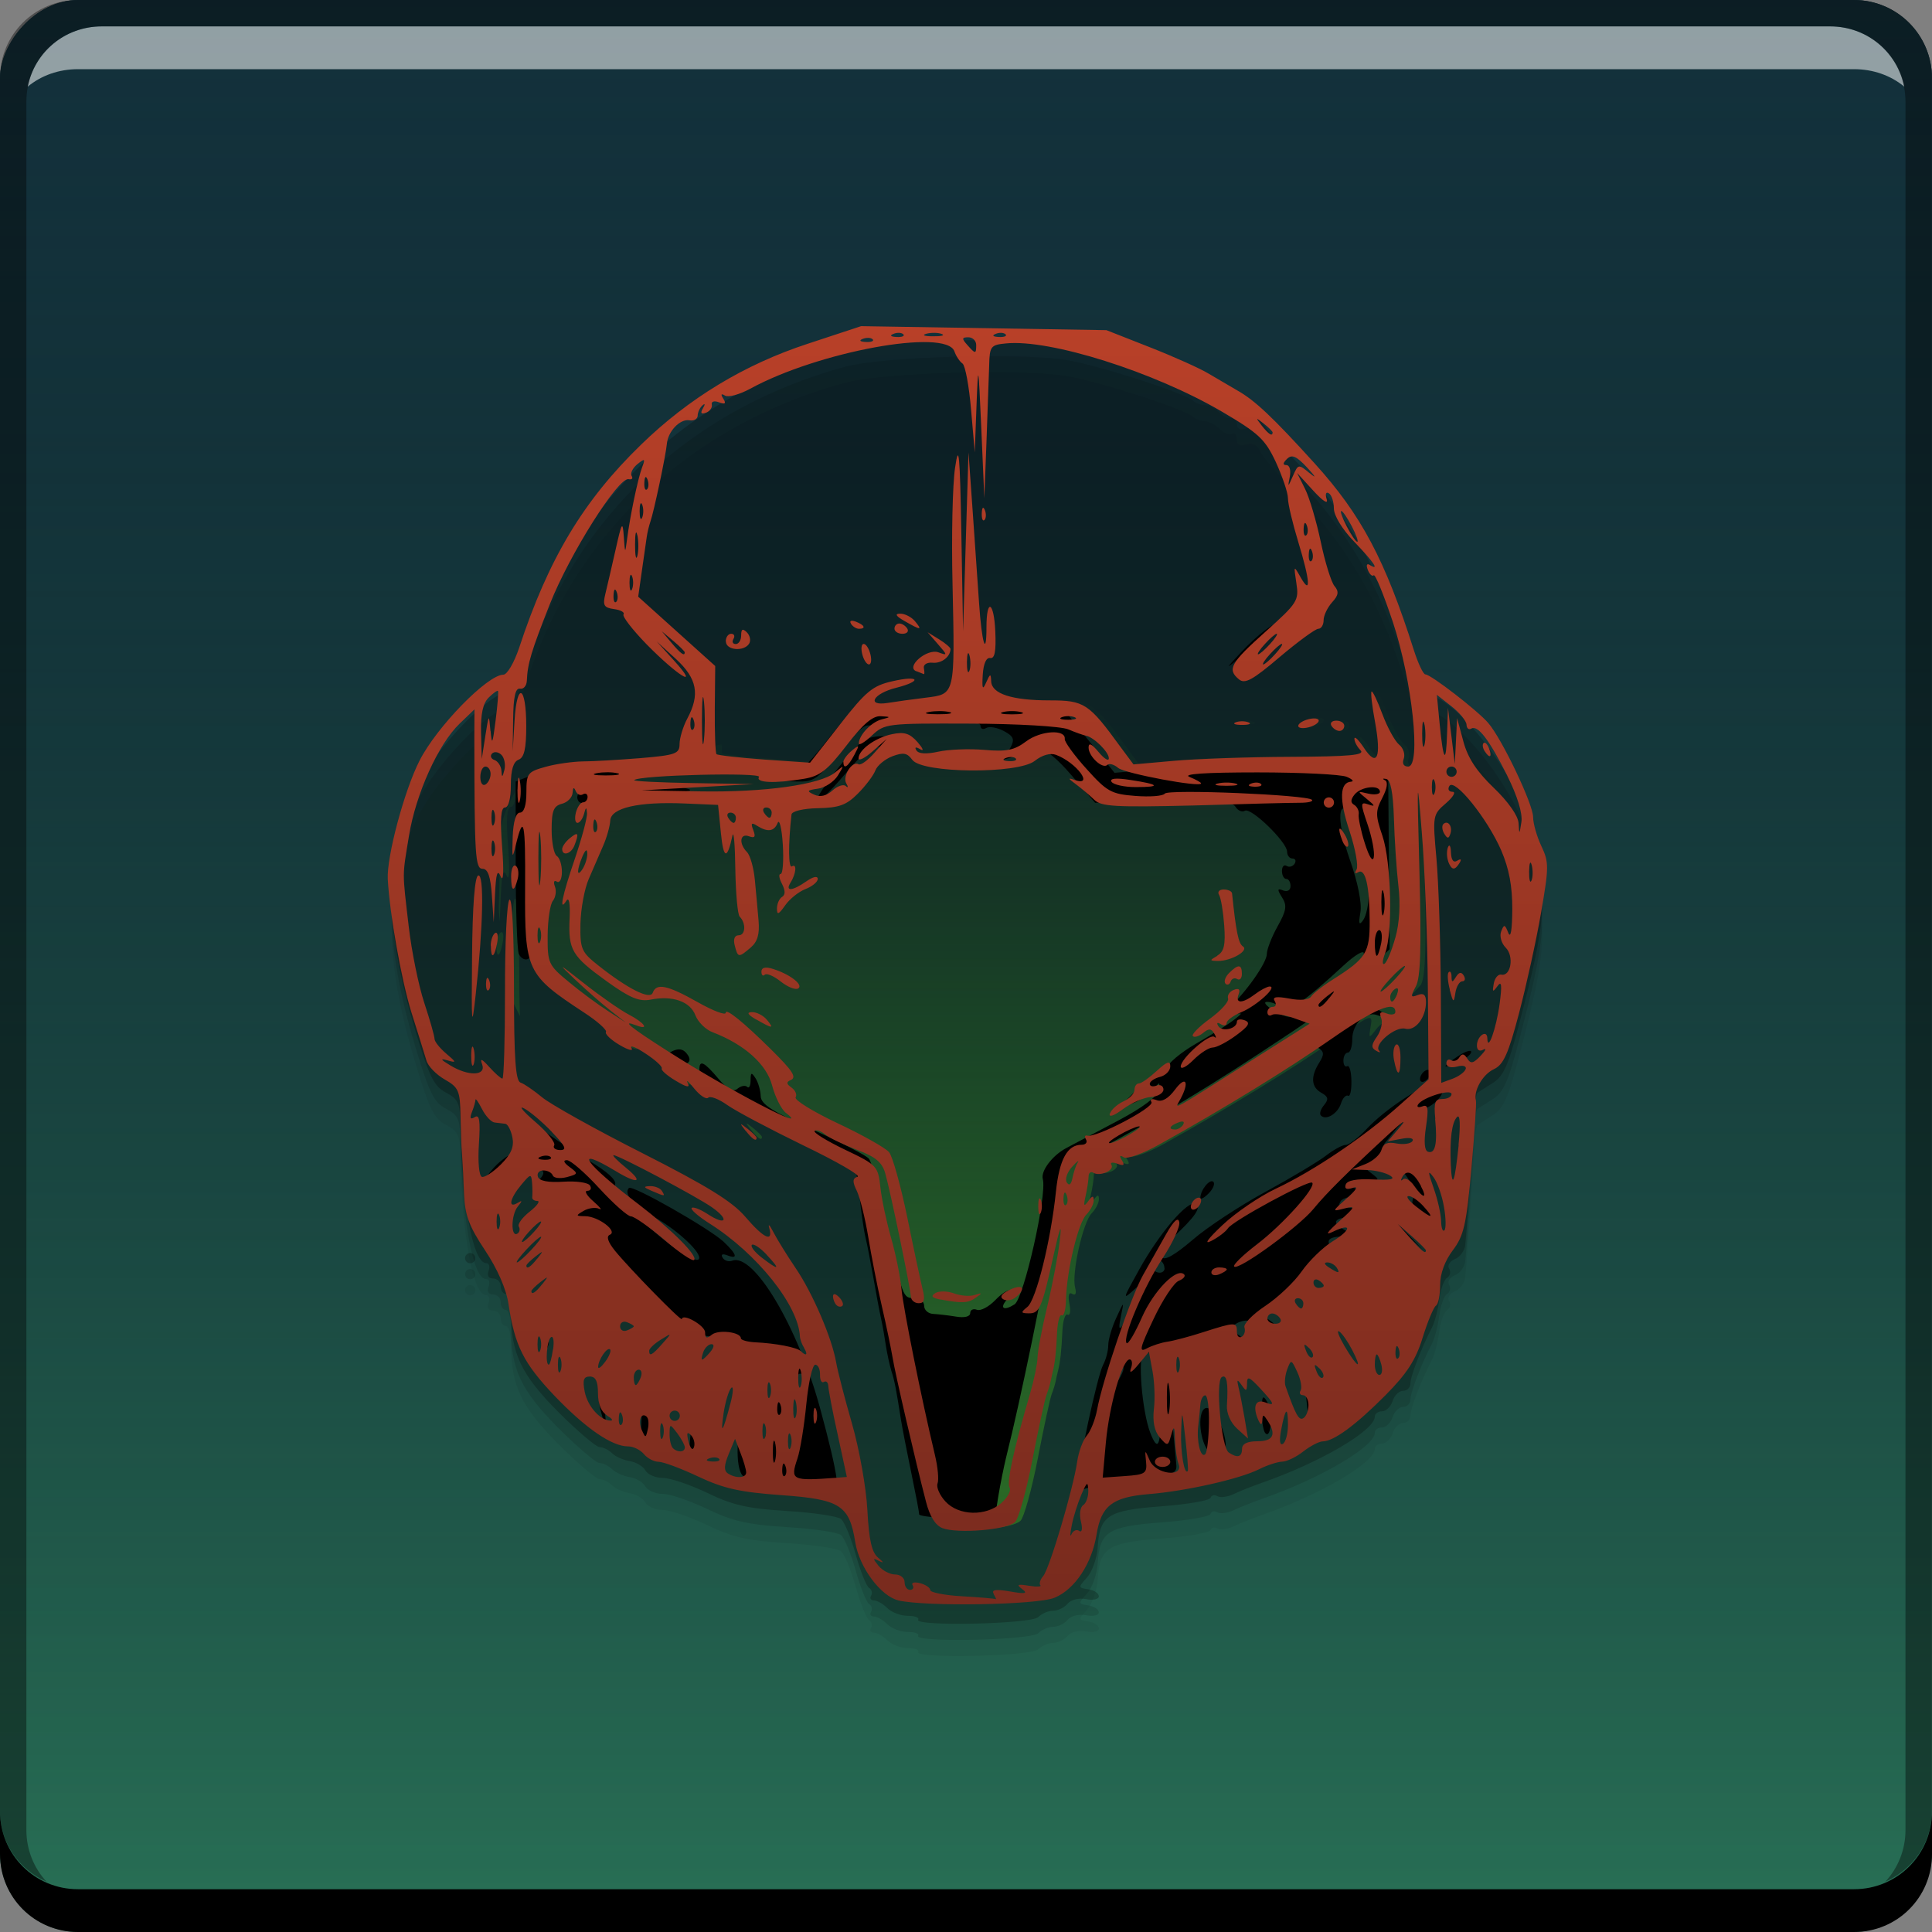 <svg xmlns="http://www.w3.org/2000/svg" xmlns:svg="http://www.w3.org/2000/svg" xmlns:xlink="http://www.w3.org/1999/xlink" id="svg2" width="48" height="48" version="1.1" viewBox="0 0 13.547 13.547"><rect x="0" y="0" width="13.547" height="13.547" fill="#808080" stroke="none"/><defs id="defs4"><linearGradient id="linearGradient4332"><stop id="stop4334" offset="0" stop-color="#296925" stop-opacity="1"/><stop id="stop4336" offset="1" stop-color="#296925" stop-opacity="0"/></linearGradient><linearGradient id="linearGradient4162"><stop id="stop4164" offset="0" stop-color="#792b1e" stop-opacity="1"/><stop id="stop4166" offset="1" stop-color="#b84028" stop-opacity="1"/></linearGradient><linearGradient id="linearGradient1264"><stop id="stop4208" offset="0" stop-color="#286f55" stop-opacity="1"/><stop id="stop4210" offset="1" stop-color="#11252e" stop-opacity="1"/></linearGradient><linearGradient id="linearGradient4212"><stop id="stop4198" offset="0" stop-color="#0e3135" stop-opacity="0"/><stop id="stop4200" offset="1" stop-color="#13313c" stop-opacity="1"/></linearGradient><linearGradient id="linearGradient4156" x1="393.857" x2="393.857" y1="-699.218" y2="-651.251" gradientTransform="matrix(0.282,0,0,0.282,-103.697,183.789)" gradientUnits="userSpaceOnUse" xlink:href="#linearGradient1264"/><linearGradient id="linearGradient4204" x1="393.857" x2="393.857" y1="-699.218" y2="-651.251" gradientTransform="matrix(0.282,0,0,0.282,-103.697,183.789)" gradientUnits="userSpaceOnUse" xlink:href="#linearGradient4212"/><linearGradient id="linearGradient4176" x1="8.222" x2="8.222" y1="11.249" y2="2.288" gradientUnits="userSpaceOnUse" xlink:href="#linearGradient4162"/><linearGradient id="linearGradient4338" x1="24.719" x2="24.719" y1="37.714" y2="17.063" gradientUnits="userSpaceOnUse" xlink:href="#linearGradient4332"/></defs><rect id="rect4154" width="13.547" height="13.547" x="0" y="-13.547" fill="url(#linearGradient4156)" fill-opacity="1" stroke="none" ry=".549" transform="scale(1,-1)"/><rect id="rect4192" width="13.547" height="13.547" x="0" y="-13.547" fill="url(#linearGradient4204)" fill-opacity="1" stroke="none" ry=".549" transform="scale(1,-1)"/><path id="rect846" fill="#000" fill-opacity="1" stroke="none" d="m -3.465766e-8,12.7 0,0.3 c 0,0.304 0.243,0.547 0.547,0.547 l 12.453,0 c 0.304,0 0.547,-0.243 0.547,-0.547 l 0,-0.3 c 0,0.304 -0.243,0.547 -0.547,0.547 l -12.453,0 C 0.243,13.247 -3.4657661e-8,13.004 -3.4657661e-8,12.7 Z"/><path id="path7515" fill="#fff" fill-opacity=".537" stroke="none" d="m 0.714,0.185 c -0.259,0 -0.472,0.18 -0.52,0.423 0.095,-0.079 0.219,-0.123 0.353,-0.123 l 12.453,0 c 0.134,0 0.258,0.044 0.353,0.123 -0.049,-0.243 -0.262,-0.423 -0.52,-0.423 l -12.118,0 z"/><path id="rect4280" fill="#000" fill-opacity=".392" stroke="none" d="M 0.547,-1.88294e-7 C 0.243,-1.88294e-7 -3.465766e-8,0.243 -3.465766e-8,0.547 l 0,12.153 C -3.465766e-8,12.924 0.135,13.109 0.326,13.194 0.239,13.1 0.185,12.973 0.185,12.832 l 0,-12.118 c 0,-0.296 0.233,-0.529 0.529,-0.529 l 12.118,0 c 0.296,0 0.529,0.233 0.529,0.529 l 0,12.118 c 0,0.141 -0.054,0.268 -0.141,0.362 0.191,-0.085 0.326,-0.27 0.326,-0.494 l 0,-12.153 C 13.547,0.243 13.304,-1.88294e-7 13,-1.88294e-7 l -12.453,0 z"/><path id="path4220" fill="#000" fill-opacity=".059" stroke-width=".036" d="m 6.438,11.583 c 0.009,-0.015 -0.024,-0.027 -0.073,-0.027 -0.049,0 -0.113,-0.024 -0.143,-0.054 -0.03,-0.03 -0.072,-0.054 -0.094,-0.054 -0.022,0 -0.031,-0.015 -0.02,-0.033 0.011,-0.018 0.005,-0.043 -0.014,-0.055 C 6.075,11.348 6.033,11.243 6,11.125 5.967,11.008 5.921,10.896 5.897,10.877 5.874,10.857 5.703,10.832 5.517,10.82 5.243,10.804 5.136,10.779 4.959,10.694 4.838,10.636 4.698,10.588 4.647,10.588 c -0.051,0 -0.106,-0.024 -0.122,-0.053 -0.016,-0.029 -0.066,-0.058 -0.11,-0.065 -0.044,-0.007 -0.099,-0.031 -0.123,-0.055 -0.023,-0.023 -0.063,-0.043 -0.087,-0.043 -0.025,0 -0.156,-0.112 -0.293,-0.249 -0.259,-0.261 -0.329,-0.409 -0.329,-0.698 0,-0.07 -0.016,-0.127 -0.036,-0.127 -0.02,0 -0.036,-0.024 -0.036,-0.054 0,-0.03 -0.024,-0.054 -0.053,-0.054 -0.032,0 -0.045,-0.021 -0.032,-0.054 0.011,-0.03 0.004,-0.054 -0.016,-0.054 -0.093,0 -0.167,-0.394 -0.182,-0.976 C 3.226,7.961 3.212,7.931 3.127,7.887 3.044,7.844 3.011,7.778 2.916,7.465 2.683,6.696 2.689,6.195 2.939,5.712 3.062,5.474 3.395,5.123 3.534,5.085 3.585,5.071 3.624,5.015 3.652,4.914 3.968,3.801 4.793,2.992 5.931,2.683 6.186,2.614 7.143,2.585 7.472,2.636 c 0.221,0.035 0.833,0.232 0.894,0.287 0.019,0.017 0.056,0.031 0.083,0.031 0.027,0 0.073,0.024 0.103,0.054 0.03,0.03 0.069,0.045 0.087,0.034 0.018,-0.011 0.033,0.006 0.033,0.038 0,0.04 0.02,0.052 0.066,0.037 0.044,-0.014 0.077,0.002 0.099,0.05 0.018,0.039 0.147,0.188 0.287,0.332 0.311,0.32 0.551,0.731 0.706,1.212 0.095,0.293 0.13,0.361 0.204,0.388 0.252,0.094 0.642,0.634 0.719,0.997 0.098,0.458 0.088,0.587 -0.102,1.314 -0.075,0.287 -0.109,0.363 -0.184,0.41 -0.051,0.032 -0.1,0.063 -0.108,0.07 -0.009,0.006 -0.019,0.088 -0.024,0.181 -0.009,0.186 -0.049,0.772 -0.061,0.886 -0.004,0.039 -0.037,0.084 -0.073,0.098 -0.036,0.015 -0.054,0.045 -0.04,0.067 0.014,0.022 0.007,0.051 -0.014,0.064 -0.022,0.013 -0.046,0.082 -0.055,0.152 -0.009,0.071 -0.032,0.159 -0.051,0.196 -0.077,0.149 -0.151,0.342 -0.151,0.391 0,0.029 -0.023,0.053 -0.051,0.053 -0.028,0 -0.062,0.032 -0.074,0.072 -0.013,0.039 -0.046,0.072 -0.074,0.072 -0.028,0 -0.051,0.017 -0.051,0.037 0,0.097 -0.38,0.32 -0.788,0.463 -0.069,0.024 -0.16,0.06 -0.203,0.081 -0.042,0.02 -0.094,0.026 -0.113,0.014 -0.02,-0.012 -0.042,-0.007 -0.048,0.012 -0.007,0.019 -0.161,0.045 -0.343,0.059 -0.377,0.028 -0.434,0.064 -0.448,0.286 -0.005,0.078 -0.039,0.173 -0.075,0.213 -0.063,0.07 -0.063,0.072 0.009,0.083 0.041,0.006 0.074,0.028 0.074,0.049 0,0.021 -0.04,0.03 -0.089,0.02 -0.051,-0.01 -0.107,0.004 -0.13,0.032 -0.022,0.027 -0.068,0.049 -0.101,0.049 -0.033,0 -0.08,0.02 -0.105,0.045 -0.049,0.049 -0.872,0.067 -0.842,0.018 z M 3.261,9.047 c 0,-0.02 0.016,-0.036 0.036,-0.036 0.02,0 0.036,0.016 0.036,0.036 0,0.02 -0.016,0.036 -0.036,0.036 -0.02,0 -0.036,-0.016 -0.036,-0.036 z"/><path id="path4218" fill="#000" fill-opacity=".118" stroke-width=".036" d="m 6.438,11.47 c 0.009,-0.015 -0.024,-0.027 -0.073,-0.027 -0.049,0 -0.113,-0.024 -0.143,-0.054 -0.03,-0.03 -0.072,-0.054 -0.094,-0.054 -0.022,0 -0.031,-0.015 -0.02,-0.033 0.011,-0.018 0.005,-0.043 -0.014,-0.055 C 6.075,11.235 6.033,11.13 6,11.012 5.967,10.895 5.921,10.783 5.897,10.764 5.874,10.744 5.703,10.719 5.517,10.708 5.243,10.691 5.136,10.666 4.959,10.581 4.838,10.523 4.698,10.475 4.647,10.475 c -0.051,0 -0.106,-0.024 -0.122,-0.053 -0.016,-0.029 -0.066,-0.058 -0.11,-0.065 -0.044,-0.007 -0.099,-0.031 -0.123,-0.055 -0.023,-0.023 -0.063,-0.043 -0.087,-0.043 -0.025,0 -0.156,-0.112 -0.293,-0.249 -0.259,-0.261 -0.329,-0.409 -0.329,-0.698 0,-0.07 -0.016,-0.127 -0.036,-0.127 -0.02,0 -0.036,-0.024 -0.036,-0.054 0,-0.03 -0.024,-0.054 -0.053,-0.054 -0.032,0 -0.045,-0.021 -0.032,-0.054 0.011,-0.03 0.004,-0.054 -0.016,-0.054 -0.093,0 -0.167,-0.394 -0.182,-0.976 C 3.226,7.848 3.212,7.818 3.127,7.774 3.044,7.731 3.011,7.665 2.916,7.352 2.683,6.583 2.689,6.083 2.939,5.599 3.062,5.361 3.395,5.01 3.534,4.972 3.585,4.958 3.624,4.902 3.652,4.802 3.968,3.688 4.793,2.879 5.931,2.57 6.186,2.501 7.143,2.472 7.472,2.523 c 0.221,0.035 0.833,0.232 0.894,0.287 0.019,0.017 0.056,0.031 0.083,0.031 0.027,0 0.073,0.024 0.103,0.054 0.03,0.03 0.069,0.045 0.087,0.034 0.018,-0.011 0.033,0.006 0.033,0.038 0,0.04 0.02,0.052 0.066,0.037 0.044,-0.014 0.077,0.002 0.099,0.05 0.018,0.039 0.147,0.188 0.287,0.332 0.311,0.32 0.551,0.731 0.706,1.212 0.095,0.293 0.13,0.361 0.204,0.388 0.252,0.094 0.642,0.634 0.719,0.997 0.098,0.458 0.088,0.587 -0.102,1.314 -0.075,0.287 -0.109,0.363 -0.184,0.41 -0.051,0.032 -0.1,0.063 -0.108,0.07 -0.009,0.006 -0.019,0.088 -0.024,0.181 -0.009,0.186 -0.049,0.772 -0.061,0.886 -0.004,0.039 -0.037,0.084 -0.073,0.098 -0.036,0.015 -0.054,0.045 -0.04,0.067 0.014,0.022 0.007,0.051 -0.014,0.064 -0.022,0.013 -0.046,0.082 -0.055,0.152 -0.009,0.071 -0.032,0.159 -0.051,0.196 -0.077,0.149 -0.151,0.342 -0.151,0.391 0,0.029 -0.023,0.053 -0.051,0.053 -0.028,0 -0.062,0.032 -0.074,0.072 -0.013,0.039 -0.046,0.072 -0.074,0.072 -0.028,0 -0.051,0.017 -0.051,0.037 0,0.097 -0.38,0.32 -0.788,0.463 -0.069,0.024 -0.16,0.06 -0.203,0.081 -0.042,0.02 -0.094,0.026 -0.113,0.014 -0.02,-0.012 -0.042,-0.007 -0.048,0.012 -0.007,0.019 -0.161,0.045 -0.343,0.059 -0.377,0.028 -0.434,0.064 -0.448,0.286 -0.005,0.078 -0.039,0.173 -0.075,0.213 -0.063,0.07 -0.063,0.072 0.009,0.083 0.041,0.006 0.074,0.028 0.074,0.049 0,0.021 -0.04,0.03 -0.089,0.02 -0.051,-0.01 -0.107,0.004 -0.13,0.032 -0.022,0.027 -0.068,0.049 -0.101,0.049 -0.033,0 -0.08,0.02 -0.105,0.045 -0.049,0.049 -0.872,0.067 -0.842,0.018 z M 3.261,8.934 c 0,-0.02 0.016,-0.036 0.036,-0.036 0.02,0 0.036,0.016 0.036,0.036 0,0.02 -0.016,0.036 -0.036,0.036 -0.02,0 -0.036,-0.016 -0.036,-0.036 z"/><path id="path4216" fill="#000" fill-opacity=".235" stroke-width=".036" d="m 6.438,11.357 c 0.009,-0.015 -0.024,-0.027 -0.073,-0.027 -0.049,0 -0.113,-0.024 -0.143,-0.054 -0.03,-0.03 -0.072,-0.054 -0.094,-0.054 -0.022,0 -0.031,-0.015 -0.02,-0.033 0.011,-0.018 0.005,-0.043 -0.014,-0.055 C 6.075,11.123 6.033,11.017 6,10.9 5.967,10.782 5.921,10.67 5.897,10.651 5.874,10.632 5.703,10.606 5.517,10.595 5.243,10.578 5.136,10.554 4.959,10.468 4.838,10.41 4.698,10.363 4.647,10.363 c -0.051,0 -0.106,-0.024 -0.122,-0.053 -0.016,-0.029 -0.066,-0.058 -0.11,-0.065 -0.044,-0.007 -0.099,-0.031 -0.123,-0.055 -0.023,-0.023 -0.063,-0.043 -0.087,-0.043 -0.025,0 -0.156,-0.112 -0.293,-0.249 -0.259,-0.261 -0.329,-0.409 -0.329,-0.698 0,-0.07 -0.016,-0.127 -0.036,-0.127 -0.02,0 -0.036,-0.024 -0.036,-0.054 0,-0.03 -0.024,-0.054 -0.053,-0.054 -0.032,0 -0.045,-0.021 -0.032,-0.054 0.011,-0.03 0.004,-0.054 -0.016,-0.054 -0.093,0 -0.167,-0.394 -0.182,-0.976 C 3.226,7.735 3.212,7.706 3.127,7.661 3.044,7.618 3.011,7.552 2.916,7.239 2.683,6.47 2.689,5.97 2.939,5.486 3.062,5.248 3.395,4.897 3.534,4.859 3.585,4.845 3.624,4.789 3.652,4.689 3.968,3.575 4.793,2.767 5.931,2.457 6.186,2.388 7.143,2.359 7.472,2.41 c 0.221,0.035 0.833,0.232 0.894,0.287 0.019,0.017 0.056,0.031 0.083,0.031 0.027,0 0.073,0.024 0.103,0.054 0.03,0.03 0.069,0.045 0.087,0.034 0.018,-0.011 0.033,0.006 0.033,0.038 0,0.04 0.02,0.052 0.066,0.037 0.044,-0.014 0.077,0.002 0.099,0.05 0.018,0.039 0.147,0.188 0.287,0.332 0.311,0.32 0.551,0.731 0.706,1.212 0.095,0.293 0.13,0.361 0.204,0.388 0.252,0.094 0.642,0.634 0.719,0.997 0.098,0.458 0.088,0.587 -0.102,1.314 -0.075,0.287 -0.109,0.363 -0.184,0.41 -0.051,0.032 -0.1,0.063 -0.108,0.07 -0.009,0.006 -0.019,0.088 -0.024,0.181 -0.009,0.186 -0.049,0.772 -0.061,0.886 -0.004,0.039 -0.037,0.084 -0.073,0.098 -0.036,0.015 -0.054,0.045 -0.04,0.067 0.014,0.022 0.007,0.051 -0.014,0.064 -0.022,0.013 -0.046,0.082 -0.055,0.152 -0.009,0.071 -0.032,0.159 -0.051,0.196 -0.077,0.149 -0.151,0.342 -0.151,0.391 0,0.029 -0.023,0.053 -0.051,0.053 -0.028,0 -0.062,0.032 -0.074,0.072 -0.013,0.039 -0.046,0.072 -0.074,0.072 -0.028,0 -0.051,0.017 -0.051,0.037 0,0.097 -0.38,0.32 -0.788,0.463 -0.069,0.024 -0.16,0.06 -0.203,0.081 -0.042,0.02 -0.094,0.026 -0.113,0.014 -0.02,-0.012 -0.042,-0.007 -0.048,0.012 -0.007,0.019 -0.161,0.045 -0.343,0.059 -0.377,0.028 -0.434,0.064 -0.448,0.286 -0.005,0.078 -0.039,0.173 -0.075,0.213 -0.063,0.07 -0.063,0.072 0.009,0.083 0.041,0.006 0.074,0.028 0.074,0.049 0,0.021 -0.04,0.03 -0.089,0.02 -0.051,-0.01 -0.107,0.004 -0.13,0.032 -0.022,0.027 -0.068,0.049 -0.101,0.049 -0.033,0 -0.08,0.02 -0.105,0.045 -0.049,0.049 -0.872,0.067 -0.842,0.018 z M 3.261,8.822 c 0,-0.02 0.016,-0.036 0.036,-0.036 0.02,0 0.036,0.016 0.036,0.036 0,0.02 -0.016,0.036 -0.036,0.036 -0.02,0 -0.036,-0.016 -0.036,-0.036 z"/><path id="path4329" fill="url(#linearGradient4338)" fill-opacity="1" stroke-width=".127" d="M 22.301 16.932 C 21.831 17.043 21.655 17.189 21.02 18.002 L 20.279 18.951 L 19.141 18.865 C 18.514 18.818 17.978 18.758 17.951 18.73 C 17.946 18.725 17.948 18.551 17.943 18.512 C 17.636 18.566 17.361 18.589 17.186 18.611 C 17.168 18.614 17.048 18.605 17.02 18.605 C 16.967 18.74 16.772 18.779 16.07 18.838 C 15.536 18.883 14.892 18.921 14.641 18.922 C 14.389 18.922 13.969 18.982 13.707 19.055 C 13.259 19.179 13.232 19.218 13.232 19.689 C 13.232 20.006 13.172 20.191 13.072 20.191 C 12.971 20.191 12.907 20.407 12.893 20.793 C 12.872 21.341 12.879 21.359 12.973 20.979 C 13.164 20.201 13.209 20.419 13.199 22.055 C 13.186 24.119 13.235 24.22 14.66 25.154 C 14.992 25.372 15.238 25.591 15.207 25.641 C 15.176 25.691 15.327 25.835 15.543 25.963 C 15.759 26.091 15.893 26.125 15.84 26.039 C 15.787 25.954 15.945 26.016 16.191 26.178 C 16.438 26.339 16.619 26.504 16.594 26.545 C 16.568 26.586 16.723 26.724 16.939 26.852 C 17.217 27.016 17.306 27.031 17.24 26.906 C 17.189 26.809 17.261 26.871 17.402 27.045 C 17.543 27.218 17.699 27.321 17.748 27.271 C 17.797 27.222 18.009 27.304 18.219 27.453 C 18.429 27.603 19.28 28.054 20.109 28.455 C 20.939 28.856 21.546 29.208 21.457 29.238 C 21.331 29.281 21.328 29.358 21.443 29.598 C 21.524 29.766 21.649 30.276 21.723 30.73 C 21.796 31.184 21.949 31.956 22.061 32.445 C 22.173 32.934 22.291 33.505 22.324 33.715 C 22.386 34.101 22.898 36.304 23.16 37.312 C 23.253 37.671 23.395 37.9 23.568 37.967 C 23.946 38.113 25.183 38.009 25.375 37.814 C 25.464 37.725 25.658 37.022 25.807 36.254 C 25.955 35.486 26.11 34.771 26.15 34.666 C 26.191 34.561 26.235 34.419 26.248 34.35 C 26.262 34.28 26.287 34.166 26.305 34.096 C 26.363 33.87 26.394 33.597 26.416 33.104 C 26.428 32.837 26.487 32.651 26.547 32.688 C 26.606 32.724 26.627 32.605 26.592 32.422 C 26.551 32.209 26.576 32.119 26.662 32.172 C 26.744 32.223 26.771 32.161 26.732 32.012 C 26.642 31.667 26.929 30.384 27.145 30.168 C 27.244 30.068 27.325 29.911 27.324 29.818 C 27.323 29.693 27.289 29.7 27.188 29.842 C 27.081 29.991 27.066 29.964 27.123 29.715 C 27.163 29.54 27.196 29.322 27.197 29.23 C 27.198 29.139 27.251 29.097 27.314 29.137 C 27.478 29.238 27.847 29.077 27.764 28.941 C 27.726 28.88 27.792 28.866 27.912 28.912 C 28.072 28.973 28.103 28.951 28.027 28.828 C 27.957 28.715 27.971 28.689 28.072 28.752 C 28.155 28.803 28.549 28.663 28.949 28.439 C 30.53 27.557 32.138 26.576 33.115 25.895 C 34.091 25.215 34.138 25.195 34.084 25.51 C 34.029 25.831 34.034 25.834 34.223 25.588 C 34.312 25.472 34.404 25.418 34.463 25.424 C 34.885 24.971 35.167 24.666 35.334 24.484 C 35.447 24.249 35.469 23.529 35.42 21.66 C 35.356 19.26 35.359 19.204 35.48 20.699 C 35.545 21.493 35.6 22.973 35.617 24.178 C 35.618 24.177 35.658 24.135 35.658 24.135 L 35.348 17.373 C 35.348 17.373 35.198 17.341 35.178 17.336 C 35.315 18.263 35.335 19.047 35.139 19.047 C 35.024 19.047 34.982 18.974 35.029 18.852 C 35.071 18.743 35.019 18.586 34.914 18.502 C 34.809 18.418 34.621 18.077 34.498 17.744 C 34.375 17.411 34.253 17.157 34.229 17.182 C 34.204 17.206 34.245 17.551 34.318 17.947 C 34.481 18.825 34.37 19.081 34.043 18.584 C 33.912 18.385 33.805 18.282 33.805 18.355 C 33.804 18.429 33.871 18.557 33.955 18.641 C 34.074 18.759 33.686 18.796 32.209 18.803 C 31.165 18.808 29.862 18.852 29.312 18.902 L 28.314 18.994 L 27.986 18.545 C 27.201 17.469 27.092 17.396 26.232 17.396 C 25.365 17.396 24.89 17.253 24.809 16.988 C 24.733 16.986 24.707 16.986 24.631 16.984 C 24.595 17.052 24.574 17.05 24.568 16.982 C 24.227 16.974 24.069 16.973 23.77 16.965 C 23.683 17.267 23.504 17.288 23.154 17.332 C 22.83 17.373 22.403 17.433 22.205 17.465 C 21.668 17.551 21.847 17.231 22.416 17.088 C 22.635 17.033 22.745 16.985 22.807 16.943 C 22.703 16.941 22.334 16.932 22.301 16.932 z M 32.84 17.85 C 32.794 17.843 32.73 17.849 32.66 17.867 C 32.52 17.904 32.406 17.98 32.406 18.035 C 32.406 18.09 32.52 18.105 32.66 18.068 C 32.8 18.032 32.914 17.958 32.914 17.902 C 32.914 17.875 32.886 17.856 32.84 17.85 z M 33.352 17.904 C 33.243 17.904 33.189 17.961 33.232 18.031 C 33.276 18.101 33.364 18.158 33.43 18.158 C 33.495 18.158 33.549 18.101 33.549 18.031 C 33.549 17.961 33.46 17.904 33.352 17.904 z M 31.01 17.922 C 30.952 17.922 30.893 17.93 30.85 17.947 C 30.762 17.983 30.835 18.012 31.01 18.012 C 31.184 18.012 31.255 17.982 31.168 17.947 C 31.124 17.93 31.067 17.922 31.01 17.922 z M 13.055 19.357 C 13.044 19.37 13.034 19.38 13.023 19.393 C 13.016 19.441 13.01 19.504 13.01 19.619 C 13.008 19.899 13.033 20.028 13.064 19.906 C 13.096 19.785 13.099 19.556 13.068 19.398 C 13.064 19.376 13.059 19.37 13.055 19.357 z M 12.836 19.654 C 12.606 20.019 12.432 20.45 12.426 20.92 C 12.461 21.007 12.461 21.151 12.426 21.238 C 12.424 21.745 12.416 22.201 12.402 22.604 L 12.424 22.92 L 12.455 22.223 C 12.479 21.7 12.516 21.587 12.598 21.777 C 12.664 21.931 12.678 21.643 12.633 21.047 C 12.581 20.349 12.602 20.064 12.705 20.064 C 12.776 20.064 12.819 19.891 12.836 19.654 z M 12.965 21.516 C 12.902 21.477 12.852 21.591 12.852 21.77 C 12.852 22.159 12.922 22.191 13.014 21.842 C 13.05 21.702 13.028 21.555 12.965 21.516 z M 12.801 22.348 C 12.739 22.41 12.691 23.436 12.693 24.627 C 12.693 24.682 12.691 24.715 12.691 24.77 C 12.764 24.934 12.843 25.098 12.928 25.266 C 12.924 25.004 12.914 24.888 12.914 24.535 C 12.914 23.187 12.867 22.281 12.801 22.348 z M 12.451 23.186 C 12.391 23.222 12.342 23.364 12.342 23.5 C 12.342 23.586 12.348 23.648 12.357 23.688 C 12.385 23.805 12.446 23.713 12.5 23.432 C 12.533 23.259 12.511 23.149 12.451 23.186 z M 18.564 27.936 C 18.558 27.942 18.597 27.995 18.676 28.096 C 18.842 28.307 18.945 28.374 18.945 28.27 C 18.945 28.243 18.845 28.143 18.723 28.047 C 18.622 27.968 18.571 27.929 18.564 27.936 z" transform="scale(0.282)"/><path id="path4178" fill="#000" stroke-width=".036" d="M 6.445,10.617 C 6.445,10.602 6.42,10.472 6.39,10.328 6.36,10.184 6.327,10.014 6.317,9.952 6.283,9.736 6.273,9.683 6.25,9.612 6.238,9.572 6.221,9.494 6.212,9.438 6.204,9.382 6.189,9.295 6.178,9.246 6.167,9.197 6.143,9.068 6.124,8.959 6.105,8.851 6.08,8.722 6.068,8.673 6.056,8.623 6.037,8.49 6.026,8.376 6.008,8.197 5.994,8.167 5.919,8.148 5.873,8.137 5.664,8.024 5.456,7.898 5.248,7.772 5.06,7.679 5.039,7.692 c -0.023,0.014 -0.028,0.007 -0.014,-0.016 0.014,-0.022 -0.008,-0.061 -0.048,-0.086 -0.04,-0.025 -0.073,-0.066 -0.073,-0.091 0,-0.07 0.033,-0.054 0.132,0.063 0.066,0.078 0.104,0.098 0.135,0.072 0.024,-0.02 0.055,-0.026 0.068,-0.013 0.013,0.013 0.024,-0.007 0.024,-0.045 4.591e-4,-0.057 0.006,-0.06 0.035,-0.015 0.019,0.03 0.035,0.086 0.036,0.125 0.001,0.056 0.081,0.108 0.361,0.233 0.198,0.089 0.376,0.181 0.397,0.205 0.021,0.024 0.077,0.226 0.124,0.448 0.114,0.528 0.114,0.53 0.195,0.53 0.038,0 0.069,0.024 0.069,0.054 0,0.03 0.028,0.055 0.063,0.057 0.034,0.002 0.107,0.01 0.161,0.019 0.059,0.01 0.099,-3.58e-5 0.099,-0.025 0,-0.022 0.021,-0.033 0.047,-0.023 0.026,0.01 0.084,-0.021 0.13,-0.069 0.089,-0.092 0.152,-0.089 0.075,0.004 -0.047,0.057 -0.013,0.073 0.059,0.027 0.065,-0.041 0.229,-0.768 0.198,-0.879 -0.015,-0.056 0.066,-0.164 0.163,-0.216 0.054,-0.029 0.22,-0.117 0.368,-0.195 0.167,-0.088 0.273,-0.168 0.281,-0.21 0.011,-0.063 0.009,-0.063 -0.036,-0.007 -0.026,0.034 -0.095,0.079 -0.152,0.1 -0.101,0.038 -0.1,0.035 0.036,-0.099 0.077,-0.076 0.15,-0.123 0.162,-0.106 0.012,0.018 0.03,0.001 0.04,-0.036 0.01,-0.038 0.105,-0.118 0.211,-0.179 0.106,-0.061 0.225,-0.135 0.265,-0.166 0.07,-0.054 0.069,-0.055 -0.018,-0.036 -0.089,0.019 -0.089,0.019 -0.017,-0.047 0.119,-0.108 0.268,-0.319 0.268,-0.381 0,-0.032 0.034,-0.119 0.075,-0.193 0.062,-0.11 0.068,-0.147 0.032,-0.203 -0.036,-0.057 -0.034,-0.066 0.008,-0.049 0.03,0.011 0.051,-0.002 0.051,-0.031 0,-0.028 -0.013,-0.05 -0.03,-0.05 -0.016,0 -0.03,-0.025 -0.03,-0.056 0,-0.031 0.015,-0.047 0.033,-0.035 0.018,0.011 0.043,0.004 0.056,-0.016 0.012,-0.02 0.005,-0.036 -0.015,-0.036 -0.021,0 -0.038,-0.022 -0.038,-0.048 0,-0.067 -0.253,-0.313 -0.296,-0.287 -0.019,0.012 -0.049,-6.888e-4 -0.066,-0.028 C 8.64,5.619 8.531,5.611 8.156,5.619 L 7.679,5.629 7.508,5.43 C 7.33,5.224 7.214,5.18 7.126,5.286 c -0.035,0.042 -0.127,0.053 -0.425,0.049 -0.351,-0.004 -0.365,-0.007 -0.184,-0.035 0.108,-0.017 0.272,-0.022 0.364,-0.01 0.141,0.017 0.173,0.01 0.205,-0.049 0.03,-0.057 0.022,-0.078 -0.047,-0.115 C 6.992,5.101 6.936,5.091 6.914,5.105 6.893,5.118 6.875,5.111 6.875,5.088 6.875,5.06 6.768,5.053 6.508,5.066 6.306,5.076 6.114,5.085 6.082,5.087 6.05,5.088 5.955,5.178 5.872,5.286 5.735,5.463 5.706,5.483 5.589,5.48 5.492,5.477 5.478,5.47 5.536,5.453 5.578,5.44 5.682,5.341 5.767,5.232 5.851,5.124 5.936,5.024 5.956,5.011 6.022,4.967 6.729,4.937 7.1,4.962 l 0.369,0.025 0.173,0.216 0.173,0.216 0.328,-0.029 c 0.585,-0.051 1.299,-0.037 1.497,0.03 l 0.094,0.032 0.005,0.602 0.005,0.602 -0.231,0.211 C 9.22,7.134 9.252,7.109 8.828,7.388 8.387,7.679 7.832,8.005 7.617,8.1 7.468,8.166 7.455,8.182 7.43,8.341 7.415,8.435 7.398,8.544 7.392,8.583 7.328,8.979 7.154,9.826 7.056,10.214 c -0.017,0.069 -0.042,0.194 -0.056,0.278 l -0.024,0.152 -0.266,0 c -0.146,0 -0.266,-0.012 -0.266,-0.027 z M 9.258,6.992 C 9.494,6.814 9.563,6.744 9.563,6.685 c 0,-0.026 -0.063,0.012 -0.14,0.083 -0.284,0.263 -0.399,0.34 -0.442,0.297 -0.023,-0.023 -0.066,-0.04 -0.097,-0.04 -0.057,0.001 0.093,0.103 0.156,0.105 0.018,6.988e-4 0.116,-0.062 0.218,-0.139 z M 9.598,6.272 C 9.598,6.11 9.51,5.739 9.46,5.689 c -0.085,-0.085 -0.082,0.092 0.006,0.342 0.055,0.157 0.084,0.301 0.073,0.366 -0.014,0.083 -0.009,0.095 0.02,0.054 0.021,-0.03 0.038,-0.11 0.038,-0.179 z M 5.823,10.44 c -0.014,-0.014 -0.069,-0.027 -0.122,-0.029 -0.438,-0.018 -0.403,-0.006 -0.379,-0.135 0.012,-0.064 0.044,-0.205 0.071,-0.312 0.056,-0.222 0.065,-0.467 0.017,-0.467 -0.046,0 -0.069,0.075 -0.093,0.311 -0.012,0.115 -0.028,0.265 -0.035,0.334 -0.008,0.069 -0.015,0.146 -0.016,0.17 -0.001,0.025 -0.018,0.045 -0.037,0.045 -0.065,0 -0.077,-0.234 -0.023,-0.442 0.03,-0.115 0.053,-0.22 0.05,-0.233 -0.003,-0.013 0.008,-0.052 0.023,-0.088 0.035,-0.079 0.012,-0.104 -0.106,-0.117 -0.063,-0.007 -0.108,0.015 -0.141,0.068 -0.061,0.096 -0.128,0.41 -0.128,0.599 0,0.078 -0.016,0.142 -0.036,0.142 -0.093,0 0.023,-0.647 0.137,-0.76 0.093,-0.093 0.006,-0.194 -0.128,-0.147 -0.184,0.065 -0.358,0.424 -0.323,0.665 0.008,0.056 0.004,0.109 -0.01,0.118 -0.054,0.034 -0.066,-0.247 -0.015,-0.368 0.029,-0.069 0.052,-0.154 0.052,-0.189 0,-0.035 0.051,-0.107 0.114,-0.16 C 4.786,9.367 4.799,9.341 4.758,9.315 4.54,9.177 4.209,9.571 4.244,9.927 l 0.013,0.125 -0.037,-0.131 C 4.188,9.813 4.195,9.762 4.26,9.61 4.305,9.506 4.39,9.388 4.46,9.335 4.527,9.284 4.581,9.229 4.581,9.213 c 0,-0.043 -0.14,-0.073 -0.163,-0.035 -0.011,0.018 -0.038,0.032 -0.061,0.032 -0.029,0 -0.029,-0.012 0.002,-0.043 0.058,-0.058 0.055,-0.112 -0.005,-0.09 -0.026,0.01 -0.071,0.004 -0.099,-0.014 -0.036,-0.023 -0.037,-0.032 -0.006,-0.033 0.025,-2.868e-4 0.045,-0.018 0.045,-0.039 0,-0.024 -0.062,-0.031 -0.17,-0.02 -0.113,0.012 -0.152,0.007 -0.116,-0.015 0.029,-0.019 0.092,-0.034 0.138,-0.034 0.066,-4.3e-4 0.076,-0.011 0.046,-0.048 -0.024,-0.028 -0.1,-0.044 -0.193,-0.039 l -0.153,0.008 0.136,-0.043 c 0.165,-0.051 0.138,-0.093 -0.061,-0.095 l -0.146,-0.001 0.12,-0.052 c 0.066,-0.029 0.137,-0.042 0.158,-0.029 0.022,0.014 0.027,0.006 0.012,-0.018 -0.014,-0.023 -0.073,-0.041 -0.131,-0.041 -0.125,0 -0.139,-0.052 -0.025,-0.09 0.077,-0.026 0.076,-0.028 -0.021,-0.043 -0.095,-0.015 -0.098,-0.019 -0.036,-0.065 0.062,-0.047 0.061,-0.05 -0.019,-0.051 -0.068,-9.138e-4 -0.077,-0.011 -0.044,-0.051 0.032,-0.038 0.028,-0.055 -0.016,-0.072 -0.194,-0.074 -0.338,0.072 -0.338,0.341 0,0.168 -0.038,0.221 -0.094,0.131 -0.12,-0.194 0.123,-0.602 0.358,-0.602 0.032,0 0.058,-0.006 0.058,-0.013 0,-0.048 -0.259,-0.28 -0.387,-0.346 -0.085,-0.044 -0.147,-0.087 -0.138,-0.095 0.032,-0.032 0.284,0.099 0.482,0.25 0.113,0.086 0.298,0.211 0.411,0.278 0.131,0.077 0.2,0.139 0.188,0.17 -0.01,0.027 0.064,0.129 0.17,0.234 0.197,0.193 0.42,0.342 0.42,0.279 0,-0.055 -0.18,-0.215 -0.333,-0.294 C 4.444,8.459 4.371,8.37 4.41,8.33 4.434,8.306 4.974,8.614 5.074,8.707 5.168,8.796 5.178,8.833 5.099,8.802 5.065,8.789 5.053,8.796 5.067,8.819 c 0.013,0.021 0.043,0.03 0.067,0.021 0.15,-0.058 0.46,0.462 0.616,1.033 0.132,0.485 0.153,0.647 0.073,0.567 z M 5.582,10.044 c 0.069,-0.317 0.071,-0.335 0.05,-0.39 -0.036,-0.093 -0.115,0.119 -0.137,0.365 -0.026,0.287 0.028,0.302 0.088,0.025 z m 1.974,0.355 c 0,-0.111 0.139,-0.754 0.179,-0.829 0.02,-0.037 0.036,-0.099 0.036,-0.138 0,-0.038 0.025,-0.124 0.056,-0.191 0.055,-0.12 0.055,-0.12 0.033,-0.013 -0.028,0.135 -0.007,0.113 0.111,-0.11 l 0.094,-0.177 -0.099,0.09 c -0.099,0.089 -0.099,0.089 0.023,-0.131 0.143,-0.257 0.343,-0.49 0.395,-0.458 0.041,0.025 -0.003,0.089 -0.16,0.236 -0.058,0.054 -0.092,0.114 -0.077,0.137 0.017,0.027 0.09,-0.014 0.214,-0.12 C 8.463,8.606 8.695,8.454 8.875,8.356 9.055,8.258 9.245,8.144 9.298,8.103 c 0.053,-0.041 0.115,-0.075 0.138,-0.075 0.023,0 0.09,-0.051 0.147,-0.112 C 9.713,7.776 9.986,7.598 10.068,7.598 c 0.104,0 0.037,0.136 -0.088,0.18 -0.062,0.022 -0.15,0.086 -0.195,0.143 l -0.082,0.104 0.141,0.072 c 0.183,0.093 0.276,0.353 0.199,0.555 -0.03,0.079 -0.086,0.034 -0.086,-0.069 0,-0.047 -0.015,-0.095 -0.034,-0.107 -0.019,-0.012 -0.025,-0.045 -0.014,-0.074 0.011,-0.029 -0.006,-0.093 -0.038,-0.142 -0.045,-0.069 -0.089,-0.089 -0.192,-0.088 -0.125,0.001 -0.129,0.004 -0.064,0.054 0.066,0.05 0.063,0.053 -0.052,0.053 -0.126,0 -0.115,0.05 0.018,0.082 0.047,0.011 0.033,0.019 -0.043,0.021 -0.063,0.002 -0.124,0.02 -0.137,0.04 -0.012,0.02 -0.017,0.037 -0.011,0.038 0.006,0.001 0.084,0.01 0.172,0.021 0.125,0.015 0.19,0.049 0.287,0.15 L 9.975,8.761 9.848,8.645 C 9.744,8.55 9.691,8.529 9.558,8.529 c -0.195,0 -0.242,0.034 -0.131,0.095 l 0.082,0.045 -0.099,0.001 C 9.291,8.673 9.285,8.716 9.393,8.793 l 0.081,0.058 -0.093,-0.032 c -0.093,-0.032 -0.239,0.02 -0.154,0.055 0.022,0.009 0.07,0.04 0.108,0.068 0.06,0.046 0.055,0.047 -0.048,0.009 -0.09,-0.033 -0.126,-0.033 -0.159,0.001 -0.034,0.034 -0.032,0.044 0.011,0.044 0.03,0 0.055,0.024 0.055,0.053 0,0.04 -0.012,0.043 -0.047,0.014 -0.026,-0.022 -0.075,-0.029 -0.109,-0.015 -0.051,0.02 -0.053,0.029 -0.012,0.055 0.028,0.017 0.054,0.058 0.059,0.09 0.008,0.054 9.64e-4,0.054 -0.084,-0.002 -0.088,-0.057 -0.095,-0.057 -0.14,0.004 -0.04,0.055 -0.038,0.076 0.015,0.139 0.061,0.071 0.06,0.072 -0.009,0.02 -0.039,-0.029 -0.081,-0.066 -0.092,-0.081 -0.026,-0.035 -0.14,0.006 -0.14,0.05 0,0.018 0.016,0.032 0.035,0.032 0.019,0 0.053,0.036 0.077,0.081 l 0.042,0.081 -0.088,-0.081 C 8.648,9.39 8.563,9.354 8.508,9.354 c -0.104,0 -0.105,0.006 -0.04,0.197 0.023,0.066 0.021,0.067 -0.017,0.007 -0.053,-0.082 -0.218,-0.149 -0.249,-0.1 -0.018,0.03 -0.004,0.283 0.044,0.788 0.009,0.094 0.019,0.09 -0.372,0.142 -0.13,0.017 -0.255,0.042 -0.278,0.056 -0.025,0.015 -0.041,-0.002 -0.041,-0.045 z M 8.137,9.881 C 8.133,9.633 8.078,9.444 8.02,9.48 c -0.044,0.027 -0.013,0.412 0.045,0.565 0.055,0.143 0.076,0.094 0.072,-0.163 z M 7.8,9.765 c -0.011,-0.011 -0.031,0.009 -0.045,0.044 -0.019,0.051 -0.015,0.055 0.02,0.02 0.024,-0.024 0.036,-0.053 0.024,-0.064 z m 0.078,-0.171 c 3.018e-4,-0.016 -0.016,-0.019 -0.035,-0.007 -0.02,0.012 -0.036,0.049 -0.035,0.083 4.73e-4,0.052 0.005,0.053 0.035,0.007 0.019,-0.03 0.035,-0.067 0.035,-0.083 z M 8.165,8.894 c 0,-0.047 -0.043,-0.078 -0.077,-0.056 -0.037,0.023 -0.005,0.086 0.044,0.086 0.019,0 0.034,-0.013 0.034,-0.03 z m 0.314,1.288 c -0.065,-0.066 -0.086,-0.272 -0.031,-0.306 0.05,-0.031 0.147,0.144 0.147,0.265 0,0.123 -0.026,0.132 -0.116,0.041 z m 0.394,-0.132 c -0.015,-0.015 -0.026,-0.085 -0.026,-0.156 8.995e-4,-0.106 0.008,-0.117 0.038,-0.065 0.041,0.071 0.03,0.264 -0.012,0.221 z M 9.161,9.82 c -0.011,-0.108 -0.017,-0.201 -0.013,-0.206 0.004,-0.005 0.029,0.031 0.055,0.08 0.035,0.065 0.038,0.12 0.013,0.206 -0.034,0.116 -0.035,0.115 -0.055,-0.08 z M 9.377,9.767 C 9.385,9.698 9.374,9.589 9.352,9.525 L 9.313,9.407 9.398,9.511 c 0.07,0.085 0.08,0.122 0.054,0.213 -0.046,0.161 -0.092,0.187 -0.075,0.043 z M 5.05,9.694 c 0.004,-0.068 0.063,-0.182 0.066,-0.125 0.001,0.03 -0.014,0.078 -0.033,0.108 -0.019,0.03 -0.034,0.038 -0.033,0.018 z m -1.075,-0.054 c -0.003,-0.088 0.151,-0.329 0.248,-0.387 0.084,-0.051 0.084,-0.049 -0.008,0.032 C 4.161,9.333 4.086,9.444 4.047,9.533 4.009,9.622 3.976,9.67 3.975,9.64 Z M 9.57,9.445 c -0.052,-0.115 -0.039,-0.155 0.026,-0.076 0.024,0.029 0.039,0.081 0.032,0.115 -0.009,0.048 -0.023,0.039 -0.058,-0.039 z m -5.777,0.018 c 0,-0.019 0.016,-0.044 0.035,-0.056 0.02,-0.013 0.026,0.002 0.014,0.034 -0.024,0.062 -0.05,0.073 -0.05,0.022 z M 3.902,9.276 C 3.936,9.2 4.077,9.077 4.092,9.109 4.095,9.116 4.044,9.175 3.98,9.242 3.88,9.345 3.868,9.35 3.902,9.276 Z m 5.012,0.015 c -0.045,-0.057 -0.043,-0.058 0.014,-0.014 0.034,0.027 0.063,0.055 0.063,0.063 0,0.029 -0.029,0.011 -0.076,-0.049 z M 9.69,9.21 9.627,9.085 9.707,9.162 c 0.044,0.042 0.072,0.099 0.063,0.125 -0.01,0.029 -0.041,-0.001 -0.08,-0.077 z M 9.779,9.034 c -0.022,-0.041 -0.025,-0.075 -0.007,-0.075 0.037,0 0.088,0.109 0.063,0.134 -0.009,0.009 -0.034,-0.018 -0.056,-0.059 z M 9.547,9.012 C 9.509,8.983 9.495,8.959 9.516,8.959 c 0.021,0 0.058,0.024 0.083,0.054 0.056,0.067 0.038,0.067 -0.052,-0.001 z M 9.788,8.798 c -0.063,-0.066 -0.151,-0.127 -0.197,-0.136 -0.078,-0.015 -0.077,-0.016 0.009,-0.021 0.062,-0.003 0.131,0.036 0.213,0.12 0.067,0.069 0.114,0.132 0.105,0.141 -0.009,0.009 -0.067,-0.038 -0.13,-0.104 z m -0.171,0.054 c -0.058,-0.025 -0.06,-0.031 -0.011,-0.033 0.033,-0.001 0.071,0.014 0.083,0.033 0.025,0.041 0.024,0.041 -0.072,0 z M 8.417,8.398 c 0.001,-0.055 0.067,-0.135 0.091,-0.111 0.013,0.013 -0.002,0.05 -0.034,0.082 -0.032,0.032 -0.058,0.045 -0.057,0.029 z M 9.262,7.822 c -0.012,-0.012 -0.002,-0.044 0.022,-0.073 0.034,-0.041 0.03,-0.059 -0.018,-0.086 -0.072,-0.04 -0.078,-0.112 -0.016,-0.211 0.037,-0.059 0.035,-0.078 -0.007,-0.105 -0.029,-0.018 -0.065,-0.024 -0.081,-0.015 -0.016,0.01 -0.029,0.011 -0.029,0.002 0,-0.009 0.088,-0.082 0.195,-0.163 0.168,-0.127 0.208,-0.143 0.287,-0.113 0.05,0.019 0.091,0.045 0.091,0.057 0,0.012 -0.023,0.014 -0.05,0.003 -0.079,-0.03 -0.174,0.061 -0.174,0.167 0,0.053 -0.014,0.096 -0.031,0.096 -0.017,0 -0.031,0.025 -0.031,0.056 0,0.031 0.012,0.048 0.027,0.039 0.015,-0.009 0.028,0.038 0.029,0.104 0.001,0.066 -0.009,0.113 -0.024,0.103 C 9.437,7.676 9.415,7.699 9.403,7.737 9.38,7.809 9.298,7.859 9.262,7.822 Z M 9.957,7.566 c 0,-0.02 0.016,-0.046 0.036,-0.058 0.02,-0.012 0.036,-0.006 0.036,0.014 0,0.02 -0.016,0.046 -0.036,0.058 -0.02,0.012 -0.036,0.006 -0.036,-0.014 z M 4.725,7.448 c -0.083,-0.031 -0.085,-0.036 -0.023,-0.071 0.045,-0.025 0.078,-0.025 0.103,-8.099e-4 0.065,0.065 0.017,0.108 -0.079,0.072 z m 5.411,0.028 c 0,-0.007 0.04,-0.039 0.09,-0.072 0.049,-0.032 0.09,-0.045 0.09,-0.028 0,0.017 -0.04,0.049 -0.09,0.072 -0.049,0.022 -0.09,0.035 -0.09,0.028 z M 4.417,7.28 C 4.225,7.181 3.832,6.875 3.781,6.785 c -0.016,-0.029 0.068,0.026 0.187,0.122 0.119,0.096 0.262,0.198 0.317,0.226 0.055,0.028 0.148,0.083 0.207,0.123 0.059,0.04 0.114,0.076 0.122,0.081 0.008,0.005 0.008,0.015 0,0.023 -0.008,0.008 -0.097,-0.029 -0.198,-0.081 z M 3.637,6.685 C 3.626,6.655 3.616,6.371 3.616,6.055 l -1.828e-4,-0.575 0.096,-0.037 c 0.053,-0.02 0.314,-0.043 0.581,-0.052 0.306,-0.01 0.452,-0.004 0.396,0.016 -0.049,0.017 -0.185,0.033 -0.302,0.035 -0.117,0.002 -0.314,0.021 -0.439,0.043 l -0.227,0.04 -0.002,0.382 c -9.251e-4,0.21 -0.007,0.43 -0.013,0.489 -0.006,0.059 -5.397e-4,0.124 0.013,0.143 0.037,0.055 0.025,0.171 -0.021,0.187 -0.022,0.007 -0.05,-0.011 -0.062,-0.042 z M 4.057,5.619 C 4.014,5.549 4.123,5.503 4.358,5.491 4.491,5.484 4.664,5.493 4.743,5.511 4.886,5.544 4.885,5.544 4.635,5.568 4.497,5.581 4.315,5.606 4.231,5.622 4.138,5.641 4.07,5.639 4.057,5.619 Z M 5.853,5.416 C 5.942,5.299 6.04,5.195 6.071,5.183 c 0.092,-0.035 0.183,-0.025 0.224,0.024 0.03,0.037 0.014,0.043 -0.08,0.033 C 6.11,5.227 6.08,5.247 5.927,5.426 5.7,5.691 5.65,5.683 5.853,5.416 Z M 5.486,5.566 c 0.034,-0.009 0.091,-0.009 0.125,0 0.034,0.009 0.006,0.016 -0.063,0.016 -0.069,0 -0.097,-0.007 -0.063,-0.016 z M 8.703,4.573 C 8.815,4.452 8.954,4.347 8.954,4.383 c 0,0.007 -0.085,0.083 -0.188,0.169 -0.187,0.154 -0.187,0.154 -0.063,0.021 z"/><path id="path4160" fill="url(#linearGradient4176)" fill-opacity="1" stroke-width=".036" d="M 6.3,11.222 C 6.176,11.193 6.025,10.99 5.997,10.814 5.956,10.555 5.891,10.513 5.481,10.484 5.189,10.463 5.075,10.438 4.897,10.354 4.776,10.297 4.651,10.25 4.618,10.25 c -0.032,-1.5e-5 -0.078,-0.024 -0.103,-0.054 -0.025,-0.03 -0.074,-0.054 -0.111,-0.054 -0.114,0 -0.298,-0.127 -0.517,-0.356 C 3.671,9.558 3.61,9.437 3.566,9.147 3.551,9.041 3.489,8.899 3.401,8.767 3.289,8.599 3.26,8.52 3.254,8.373 3.25,8.272 3.244,8.149 3.24,8.099 3.235,8.05 3.231,7.924 3.229,7.82 3.226,7.648 3.215,7.624 3.118,7.569 3.059,7.535 3.001,7.476 2.99,7.436 2.978,7.397 2.931,7.244 2.884,7.096 2.815,6.874 2.732,6.409 2.719,6.164 2.711,6.006 2.835,5.542 2.942,5.333 3.063,5.095 3.419,4.731 3.529,4.731 c 0.027,0 0.076,-0.084 0.111,-0.188 C 3.846,3.917 4.09,3.511 4.495,3.118 4.83,2.792 5.22,2.556 5.662,2.411 l 0.376,-0.124 0.86,0.014 0.86,0.014 0.305,0.12 c 0.168,0.066 0.353,0.149 0.412,0.185 0.059,0.035 0.151,0.089 0.203,0.119 0.122,0.069 0.247,0.187 0.54,0.51 0.327,0.361 0.494,0.675 0.696,1.31 0.03,0.094 0.066,0.17 0.081,0.17 0.038,0 0.365,0.253 0.44,0.34 0.097,0.112 0.315,0.57 0.315,0.66 0,0.045 0.026,0.136 0.058,0.204 0.054,0.113 0.053,0.149 -0.003,0.471 -0.033,0.192 -0.103,0.508 -0.154,0.702 -0.075,0.285 -0.109,0.36 -0.176,0.391 -0.078,0.036 -0.144,0.151 -0.126,0.219 0.005,0.017 -0.01,0.234 -0.032,0.482 -0.035,0.39 -0.053,0.467 -0.13,0.569 -0.056,0.074 -0.089,0.164 -0.089,0.244 0,0.07 -0.013,0.134 -0.029,0.144 -0.016,0.01 -0.058,0.11 -0.093,0.223 C 9.928,9.535 9.865,9.632 9.714,9.784 9.506,9.993 9.353,10.106 9.274,10.107 c -0.025,4.37e-4 -0.086,0.032 -0.136,0.071 -0.049,0.039 -0.115,0.07 -0.147,0.071 -0.031,4.37e-4 -0.105,0.024 -0.162,0.053 -0.138,0.069 -0.515,0.154 -0.778,0.175 -0.251,0.021 -0.33,0.082 -0.362,0.283 -0.033,0.204 -0.152,0.384 -0.294,0.443 -0.123,0.051 -0.899,0.064 -1.097,0.019 z m 0.668,-0.046 c -0.018,-0.029 0.014,-0.034 0.114,-0.017 0.107,0.019 0.127,0.015 0.086,-0.016 -0.043,-0.032 -0.034,-0.037 0.046,-0.024 0.055,0.009 0.091,0.007 0.081,-0.003 -0.01,-0.01 -0.002,-0.04 0.02,-0.065 0.045,-0.054 0.212,-0.618 0.238,-0.802 0.01,-0.069 0.04,-0.151 0.067,-0.182 0.027,-0.031 0.059,-0.111 0.072,-0.179 C 7.73,9.679 7.93,9.092 8.014,8.942 8.059,8.863 8.131,8.734 8.176,8.655 8.23,8.56 8.261,8.531 8.269,8.569 8.276,8.6 8.224,8.713 8.154,8.82 8.022,9.019 7.867,9.385 7.9,9.418 7.911,9.428 7.959,9.346 8.008,9.235 8.091,9.049 8.252,8.885 8.303,8.936 c 0.012,0.012 -0.005,0.032 -0.038,0.045 -0.033,0.013 -0.113,0.133 -0.176,0.267 -0.097,0.205 -0.105,0.238 -0.048,0.207 0.037,-0.02 0.102,-0.041 0.144,-0.047 0.042,-0.006 0.157,-0.036 0.255,-0.068 0.222,-0.071 0.233,-0.071 0.233,-0.002 0,0.031 0.015,0.046 0.034,0.035 0.019,-0.012 0.027,-0.041 0.019,-0.065 -0.009,-0.024 0.057,-0.092 0.146,-0.151 0.089,-0.059 0.204,-0.168 0.255,-0.242 0.052,-0.074 0.149,-0.169 0.216,-0.21 0.135,-0.083 0.138,-0.133 0.005,-0.069 -0.059,0.029 -0.047,0.008 0.042,-0.072 0.115,-0.103 0.118,-0.111 0.036,-0.09 -0.088,0.023 -0.087,0.021 0.018,-0.072 0.068,-0.06 0.083,-0.087 0.042,-0.073 -0.044,0.015 -0.06,0.007 -0.05,-0.023 0.01,-0.029 0.076,-0.042 0.191,-0.036 0.125,0.006 0.16,-0.001 0.122,-0.026 C 9.718,8.224 9.646,8.206 9.587,8.204 l -0.108,-0.004 0.096,-0.038 c 0.053,-0.021 0.103,-0.066 0.112,-0.1 0.012,-0.044 0.042,-0.057 0.106,-0.044 0.049,0.009 0.099,0.002 0.111,-0.017 0.012,-0.02 -0.02,-0.027 -0.076,-0.016 l -0.097,0.018 0.088,-0.103 c 0.048,-0.057 0.016,-0.037 -0.072,0.044 C 9.443,8.224 9.298,8.369 9.209,8.478 9.106,8.603 8.684,8.911 8.654,8.881 8.643,8.87 8.716,8.8 8.815,8.724 8.997,8.585 9.231,8.323 9.201,8.293 9.178,8.271 8.644,8.56 8.61,8.613 8.595,8.636 8.543,8.676 8.494,8.701 8.438,8.73 8.468,8.688 8.572,8.59 8.664,8.503 8.833,8.388 8.948,8.334 9.215,8.208 9.569,7.969 9.82,7.744 L 10.017,7.568 10.012,6.929 C 10.009,6.577 9.99,6.088 9.97,5.842 9.936,5.42 9.935,5.435 9.953,6.113 9.967,6.65 9.961,6.853 9.928,6.916 c -0.039,0.073 -0.037,0.081 0.013,0.061 0.041,-0.016 0.058,-0.002 0.058,0.049 0,0.109 -0.075,0.206 -0.146,0.187 -0.069,-0.018 -0.222,0.111 -0.183,0.154 0.013,0.015 0.004,0.015 -0.021,6.343e-4 -0.036,-0.021 -0.034,-0.041 0.006,-0.099 0.028,-0.04 0.042,-0.099 0.03,-0.129 -0.016,-0.041 -0.006,-0.05 0.039,-0.033 0.033,0.013 0.06,0.007 0.06,-0.012 0,-0.082 -0.146,-0.02 -0.448,0.19 C 9.03,7.498 8.584,7.772 8.127,8.026 8.015,8.089 7.903,8.129 7.88,8.115 7.851,8.097 7.847,8.104 7.867,8.136 c 0.021,0.035 0.013,0.041 -0.032,0.024 -0.034,-0.013 -0.053,-0.009 -0.042,0.008 0.024,0.038 -0.081,0.084 -0.127,0.055 -0.018,-0.011 -0.033,9.605e-4 -0.033,0.027 -2.867e-4,0.026 -0.01,0.087 -0.021,0.137 -0.016,0.07 -0.012,0.078 0.018,0.036 0.029,-0.04 0.039,-0.042 0.039,-0.006 2.867e-4,0.026 -0.023,0.07 -0.051,0.099 C 7.561,8.571 7.48,8.908 7.475,9.108 7.474,9.18 7.46,9.232 7.445,9.223 7.431,9.213 7.416,9.267 7.412,9.343 7.406,9.482 7.397,9.559 7.381,9.622 7.376,9.642 7.369,9.674 7.365,9.694 7.361,9.714 7.348,9.754 7.337,9.784 c -0.011,0.03 -0.055,0.231 -0.097,0.448 -0.042,0.217 -0.097,0.415 -0.122,0.44 -0.054,0.055 -0.403,0.084 -0.51,0.043 -0.049,-0.019 -0.089,-0.083 -0.115,-0.185 C 6.419,10.246 6.275,9.624 6.258,9.515 6.248,9.456 6.215,9.295 6.183,9.157 6.151,9.019 6.109,8.801 6.088,8.673 6.067,8.545 6.031,8.401 6.009,8.353 5.976,8.286 5.977,8.263 6.013,8.251 6.038,8.243 5.867,8.144 5.632,8.031 5.398,7.917 5.158,7.79 5.099,7.748 5.04,7.706 4.98,7.683 4.966,7.697 4.952,7.711 4.908,7.682 4.868,7.633 4.829,7.584 4.808,7.566 4.822,7.594 4.841,7.629 4.816,7.625 4.738,7.578 4.677,7.542 4.633,7.503 4.64,7.492 4.647,7.48 4.596,7.433 4.527,7.388 c -0.069,-0.046 -0.114,-0.063 -0.099,-0.039 0.015,0.024 -0.023,0.014 -0.084,-0.022 C 4.283,7.291 4.24,7.25 4.249,7.236 4.257,7.222 4.188,7.16 4.094,7.099 3.692,6.835 3.679,6.807 3.682,6.224 3.685,5.762 3.672,5.701 3.618,5.92 3.592,6.028 3.59,6.023 3.595,5.868 3.599,5.76 3.618,5.698 3.646,5.698 c 0.028,-1.82e-5 0.045,-0.052 0.045,-0.142 0,-0.133 0.008,-0.144 0.134,-0.179 0.074,-0.021 0.192,-0.037 0.263,-0.038 0.071,-1.111e-4 0.252,-0.011 0.403,-0.023 0.247,-0.021 0.274,-0.031 0.274,-0.099 1.219e-4,-0.041 0.024,-0.122 0.054,-0.178 C 4.91,4.869 4.888,4.758 4.74,4.621 L 4.605,4.498 4.731,4.637 C 4.912,4.838 4.752,4.74 4.533,4.517 4.435,4.416 4.362,4.322 4.372,4.308 4.382,4.294 4.352,4.277 4.306,4.271 4.234,4.261 4.225,4.245 4.245,4.163 c 0.013,-0.053 0.045,-0.192 0.072,-0.311 0.043,-0.192 0.049,-0.201 0.057,-0.09 0.009,0.122 0.009,0.122 0.023,0.018 0.021,-0.162 0.075,-0.421 0.105,-0.502 0.024,-0.063 0.02,-0.066 -0.033,-0.023 -0.033,0.027 -0.051,0.064 -0.04,0.082 0.011,0.018 0.002,0.028 -0.021,0.023 C 4.336,3.344 3.995,3.884 3.856,4.235 3.725,4.567 3.699,4.652 3.694,4.775 c -0.002,0.034 -0.023,0.059 -0.048,0.054 -0.032,-0.006 -0.046,0.056 -0.048,0.215 l -0.003,0.224 0.013,-0.216 c 0.017,-0.277 0.082,-0.246 0.082,0.04 0,0.157 -0.014,0.22 -0.054,0.235 -0.036,0.014 -0.054,0.071 -0.054,0.178 0,0.094 -0.016,0.157 -0.041,0.157 -0.029,0 -0.035,0.081 -0.02,0.278 0.013,0.168 0.009,0.25 -0.01,0.206 -0.023,-0.054 -0.033,-0.022 -0.04,0.125 l -0.009,0.197 -0.013,-0.188 c -0.009,-0.134 -0.028,-0.188 -0.065,-0.188 -0.052,0 -0.057,-0.09 -0.058,-0.927 L 3.327,4.974 3.223,5.074 C 3.074,5.216 2.916,5.566 2.868,5.859 c -0.048,0.294 -0.048,0.241 -0.002,0.638 0.02,0.173 0.069,0.414 0.109,0.535 0.04,0.121 0.072,0.234 0.072,0.253 0,0.018 0.036,0.064 0.081,0.102 0.074,0.063 0.075,0.067 0.009,0.048 -0.053,-0.015 -0.048,-0.006 0.018,0.034 0.128,0.079 0.255,0.076 0.226,-0.005 -0.017,-0.046 -0.004,-0.042 0.05,0.018 0.04,0.044 0.081,0.081 0.092,0.081 0.01,0 0.018,-0.275 0.018,-0.611 -7.956e-4,-0.336 0.013,-0.626 0.031,-0.643 0.019,-0.019 0.032,0.237 0.032,0.617 0,0.497 0.011,0.653 0.046,0.665 0.025,0.008 0.093,0.055 0.151,0.103 0.057,0.048 0.374,0.225 0.704,0.392 0.453,0.23 0.63,0.339 0.721,0.446 0.129,0.151 0.197,0.183 0.168,0.079 -0.01,-0.034 0.003,-0.022 0.028,0.027 0.025,0.049 0.095,0.162 0.155,0.251 0.12,0.175 0.257,0.494 0.286,0.664 0.01,0.059 0.06,0.252 0.111,0.429 0.051,0.177 0.1,0.45 0.108,0.607 0.011,0.211 0.031,0.297 0.076,0.334 0.039,0.032 0.041,0.04 0.007,0.023 -0.046,-0.024 -0.047,-0.019 -0.005,0.033 0.027,0.033 0.079,0.061 0.116,0.061 0.037,0 0.067,0.024 0.067,0.054 0,0.03 0.017,0.054 0.038,0.054 0.021,0 0.029,-0.015 0.018,-0.033 -0.011,-0.018 0.012,-0.024 0.052,-0.014 0.039,0.01 0.072,0.032 0.072,0.049 0,0.016 0.101,0.036 0.224,0.043 0.123,0.007 0.229,0.016 0.235,0.02 0.006,0.004 -2.867e-4,-0.011 -0.014,-0.034 z M 5.865,9.151 c -0.013,-0.013 -0.024,-0.041 -0.024,-0.061 0,-0.022 0.017,-0.02 0.042,0.005 0.023,0.023 0.034,0.051 0.024,0.061 -0.01,0.01 -0.029,0.008 -0.042,-0.005 z M 8.494,8.922 c 0,-0.019 0.024,-0.035 0.054,-0.035 0.03,0 0.054,0.006 0.054,0.014 0,0.008 -0.024,0.023 -0.054,0.035 -0.03,0.011 -0.054,0.005 -0.054,-0.014 z M 8.35,8.462 c 0,-0.02 0.016,-0.046 0.036,-0.058 0.02,-0.012 0.036,-0.006 0.036,0.014 0,0.02 -0.016,0.046 -0.036,0.058 -0.02,0.012 -0.036,0.006 -0.036,-0.014 z M 5.228,7.929 c -0.045,-0.057 -0.043,-0.058 0.014,-0.014 0.034,0.027 0.063,0.055 0.063,0.063 0,0.029 -0.029,0.011 -0.076,-0.049 z M 9.775,7.435 c -0.01,-0.05 -0.003,-0.099 0.014,-0.11 0.017,-0.011 0.031,0.03 0.031,0.09 0,0.133 -0.021,0.142 -0.045,0.019 z M 3.304,7.4 c 7.304e-4,-0.059 0.009,-0.079 0.018,-0.044 0.009,0.035 0.008,0.083 -0.001,0.108 -0.01,0.024 -0.017,-0.004 -0.017,-0.063 z m 0.006,-0.696 c 0.003,-0.353 0.019,-0.557 0.043,-0.565 0.043,-0.014 0.035,0.358 -0.017,0.831 -0.028,0.256 -0.031,0.228 -0.026,-0.266 z m 0.098,0.191 c 0.002,-0.042 0.01,-0.05 0.022,-0.022 0.01,0.026 0.009,0.057 -0.003,0.069 -0.012,0.012 -0.02,-0.009 -0.019,-0.047 z m 0.033,-0.264 c 0,-0.038 0.014,-0.078 0.031,-0.089 0.017,-0.01 0.023,0.021 0.014,0.07 -0.02,0.106 -0.044,0.116 -0.044,0.019 z m 0.143,-0.488 c 0,-0.05 0.015,-0.083 0.032,-0.072 0.018,0.011 0.024,0.052 0.014,0.092 -0.026,0.099 -0.046,0.09 -0.046,-0.02 z m 0.045,-0.607 c 3.978e-4,-0.079 0.008,-0.107 0.016,-0.062 0.009,0.045 0.008,0.109 -7.232e-4,0.143 -0.009,0.034 -0.016,-0.002 -0.016,-0.081 z m 3.938,5.199 c 0.02,0.013 0.025,-0.015 0.012,-0.068 -0.012,-0.049 -0.005,-0.099 0.016,-0.113 0.021,-0.013 0.037,-0.059 0.036,-0.102 -0.003,-0.067 -0.009,-0.063 -0.049,0.029 -0.025,0.059 -0.056,0.156 -0.067,0.215 -0.012,0.059 -0.013,0.087 -0.002,0.062 0.011,-0.025 0.035,-0.036 0.054,-0.024 z M 7.022,10.538 c 0.044,-0.038 0.07,-0.087 0.057,-0.107 -0.022,-0.035 0.029,-0.27 0.144,-0.66 0.028,-0.096 0.051,-0.209 0.052,-0.251 1.434e-4,-0.042 0.031,-0.206 0.069,-0.363 0.038,-0.158 0.077,-0.367 0.088,-0.466 0.014,-0.124 2.15e-4,-0.09 -0.044,0.109 -0.083,0.375 -0.099,0.41 -0.175,0.409 -0.056,-0.001 -0.057,-0.006 -0.009,-0.045 0.061,-0.049 0.164,-0.462 0.2,-0.808 0.024,-0.227 0.08,-0.329 0.18,-0.329 0.029,0 0.043,-0.017 0.031,-0.037 -0.012,-0.02 -0.008,-0.032 0.009,-0.027 0.059,0.018 0.472,-0.198 0.45,-0.235 -0.013,-0.021 0.001,-0.027 0.036,-0.014 0.038,0.015 0.083,-0.011 0.13,-0.075 0.075,-0.1 0.102,-0.054 0.038,0.066 C 8.237,7.783 8.177,7.816 8.829,7.402 L 9.183,7.178 9.067,7.137 c -0.064,-0.022 -0.13,-0.032 -0.148,-0.021 -0.017,0.011 -0.032,0.003 -0.032,-0.018 0,-0.021 0.017,-0.038 0.038,-0.038 0.021,0 0.027,-0.018 0.013,-0.041 -0.018,-0.029 0.011,-0.034 0.103,-0.017 0.078,0.015 0.137,0.009 0.152,-0.014 0.013,-0.021 0.084,-0.077 0.158,-0.123 C 9.579,6.72 9.605,6.68 9.604,6.457 9.603,6.211 9.574,6.085 9.523,6.116 9.501,6.13 9.497,6.122 9.512,6.097 9.526,6.074 9.504,5.953 9.463,5.828 9.389,5.606 9.393,5.486 9.474,5.481 9.496,5.479 9.483,5.464 9.443,5.447 9.404,5.43 9.122,5.416 8.816,5.416 8.45,5.416 8.288,5.427 8.341,5.448 c 0.044,0.018 0.081,0.038 0.081,0.045 0,0.031 -0.533,-0.069 -0.581,-0.108 C 7.812,5.36 7.778,5.351 7.765,5.363 7.733,5.396 7.633,5.305 7.633,5.242 c 0,-0.037 0.022,-0.027 0.07,0.031 0.039,0.047 0.071,0.067 0.072,0.045 C 7.777,5.275 7.671,5.17 7.616,5.159 7.596,5.155 7.539,5.135 7.49,5.114 7.44,5.093 7.136,5.075 6.803,5.074 6.219,5.072 6.203,5.073 6.113,5.158 c -0.051,0.048 -0.092,0.072 -0.091,0.054 0.002,-0.059 0.089,-0.15 0.161,-0.168 0.065,-0.016 0.064,-0.018 -0.008,-0.022 -0.056,-0.003 -0.125,0.056 -0.24,0.206 -0.133,0.173 -0.185,0.214 -0.298,0.233 -0.205,0.034 -0.341,0.028 -0.315,-0.013 0.021,-0.034 -0.839,-0.013 -0.875,0.022 -0.008,0.008 0.177,0.017 0.412,0.021 l 0.427,0.007 -0.394,0.022 -0.394,0.022 0.408,0.007 c 0.455,0.008 0.847,-0.047 0.95,-0.133 0.065,-0.054 0.065,-0.053 0.019,0.022 -0.027,0.043 -0.089,0.085 -0.139,0.092 -0.078,0.011 -0.082,0.017 -0.027,0.042 0.042,0.019 0.086,0.009 0.128,-0.029 0.035,-0.032 0.078,-0.046 0.094,-0.031 0.016,0.015 0.018,0.006 0.003,-0.019 -0.029,-0.05 0.042,-0.161 0.086,-0.134 0.015,0.009 0.065,-0.027 0.112,-0.081 l 0.086,-0.097 -0.099,0.087 c -0.054,0.048 -0.099,0.07 -0.099,0.05 0,-0.06 0.118,-0.146 0.235,-0.17 0.086,-0.018 0.124,-0.006 0.179,0.056 0.038,0.044 0.047,0.066 0.019,0.05 -0.032,-0.019 -0.042,-0.016 -0.027,0.008 0.015,0.024 0.07,0.027 0.152,0.009 0.071,-0.016 0.216,-0.022 0.322,-0.013 0.158,0.014 0.212,0.003 0.296,-0.06 0.102,-0.076 0.278,-0.086 0.27,-0.016 -0.002,0.02 0.066,0.114 0.153,0.21 0.143,0.159 0.173,0.176 0.342,0.189 0.102,0.008 0.195,8.132e-4 0.206,-0.016 0.022,-0.033 0.997,0.008 1.032,0.043 0.012,0.012 -0.026,0.021 -0.083,0.021 -0.057,-3.047e-4 -0.393,0.008 -0.746,0.019 C 7.821,5.661 7.722,5.656 7.673,5.608 7.641,5.577 7.583,5.528 7.544,5.499 7.488,5.458 7.486,5.452 7.535,5.469 7.675,5.518 7.55,5.348 7.405,5.293 c -0.04,-0.015 -0.097,8.218e-4 -0.149,0.042 -0.119,0.094 -0.789,0.088 -0.859,-0.007 -0.036,-0.049 -0.063,-0.054 -0.14,-0.025 -0.052,0.02 -0.106,0.065 -0.119,0.099 -0.013,0.035 -0.068,0.108 -0.122,0.162 -0.08,0.081 -0.132,0.1 -0.28,0.103 -0.104,0.002 -0.183,0.021 -0.186,0.044 -0.024,0.214 -0.022,0.379 0.003,0.364 0.036,-0.023 0.03,0.051 -0.011,0.116 -0.038,0.062 0.016,0.056 0.112,-0.011 0.047,-0.033 0.08,-0.04 0.08,-0.017 0,0.021 -0.039,0.053 -0.086,0.071 -0.047,0.018 -0.112,0.07 -0.143,0.115 -0.045,0.064 -0.057,0.069 -0.057,0.022 0,-0.033 0.016,-0.07 0.036,-0.082 0.024,-0.015 0.023,-0.045 -0.001,-0.092 -0.02,-0.038 -0.025,-0.069 -0.009,-0.069 0.015,2.69e-5 0.022,-0.093 0.015,-0.206 -0.007,-0.113 -0.024,-0.182 -0.036,-0.152 -0.025,0.061 -0.07,0.067 -0.145,0.02 -0.039,-0.025 -0.045,-0.018 -0.026,0.031 0.018,0.047 0.011,0.058 -0.03,0.043 -0.064,-0.024 -0.073,0.051 -0.014,0.111 0.022,0.022 0.047,0.11 0.055,0.195 0.008,0.085 0.02,0.214 0.026,0.286 0.008,0.094 -0.007,0.147 -0.055,0.188 -0.085,0.073 -0.09,0.072 -0.112,-0.014 -0.012,-0.045 -0.001,-0.072 0.028,-0.072 0.048,0 0.052,-0.085 0.007,-0.13 C 5.172,6.414 5.159,6.265 5.156,6.095 5.154,5.926 5.145,5.82 5.136,5.859 5.099,6.031 5.073,6.025 5.055,5.842 L 5.035,5.644 4.802,5.634 c -0.323,-0.014 -0.519,0.03 -0.523,0.12 -0.002,0.038 -0.024,0.118 -0.05,0.177 -0.026,0.059 -0.071,0.164 -0.101,0.233 -0.03,0.069 -0.056,0.211 -0.058,0.315 -0.003,0.175 0.007,0.197 0.123,0.289 0.208,0.165 0.366,0.245 0.384,0.193 0.025,-0.07 0.103,-0.054 0.315,0.066 0.108,0.061 0.197,0.095 0.197,0.074 0,-0.034 0.125,0.067 0.314,0.254 0.158,0.156 0.186,0.2 0.14,0.219 -0.031,0.013 -0.029,0.027 0.007,0.052 0.027,0.019 0.04,0.05 0.029,0.068 -0.011,0.019 0.121,0.1 0.294,0.182 0.173,0.081 0.336,0.173 0.361,0.203 0.025,0.03 0.082,0.236 0.128,0.458 0.045,0.222 0.094,0.448 0.107,0.502 0.019,0.074 0.012,0.099 -0.027,0.099 -0.028,0 -0.053,-0.02 -0.055,-0.045 C 6.384,9.03 6.243,8.352 6.208,8.23 6.186,8.15 6.141,8.112 6.008,8.062 5.914,8.026 5.814,7.978 5.785,7.954 5.756,7.93 5.723,7.919 5.712,7.93 c -0.011,0.011 0.085,0.07 0.212,0.131 0.225,0.107 0.233,0.116 0.249,0.263 0.009,0.084 0.043,0.243 0.075,0.355 0.032,0.111 0.065,0.273 0.073,0.358 0.013,0.139 0.138,0.76 0.235,1.167 0.02,0.083 0.028,0.172 0.018,0.198 -0.01,0.026 0.015,0.083 0.056,0.127 0.093,0.1 0.282,0.105 0.392,0.01 z M 6.597,9.113 c -0.063,-0.012 -0.073,-0.024 -0.039,-0.046 0.026,-0.016 0.085,-0.015 0.131,0.002 0.046,0.017 0.112,0.023 0.146,0.011 0.053,-0.017 0.055,-0.014 0.009,0.018 -0.055,0.04 -0.097,0.042 -0.248,0.014 z m 0.437,-0.003 c -0.026,-0.016 -0.01,-0.04 0.046,-0.066 0.092,-0.044 0.118,-0.01 0.041,0.053 -0.025,0.021 -0.064,0.027 -0.087,0.013 z m 0.246,-0.652 c 0,-0.049 0.008,-0.069 0.018,-0.045 0.01,0.025 0.01,0.065 0,0.09 -0.01,0.025 -0.018,0.004 -0.018,-0.045 z m 0.503,-0.65 c 0.009,-0.027 0.051,-0.065 0.094,-0.085 0.043,-0.019 0.078,-0.056 0.078,-0.081 0,-0.025 0.014,-0.045 0.031,-0.045 0.017,0 0.073,-0.04 0.125,-0.088 0.072,-0.066 0.095,-0.074 0.095,-0.032 0,0.03 -0.032,0.064 -0.072,0.074 -0.039,0.01 -0.072,0.032 -0.072,0.049 0,0.017 0.022,0.022 0.048,0.012 0.026,-0.01 0.048,0.003 0.048,0.028 -1.1e-6,0.025 -0.04,0.049 -0.088,0.052 -0.048,0.003 -0.136,0.041 -0.196,0.085 -0.066,0.049 -0.101,0.06 -0.092,0.03 z M 8.279,7.479 c 0,-0.058 0.205,-0.237 0.237,-0.208 0.014,0.012 0.013,0.001 -0.002,-0.024 -0.021,-0.036 -0.038,-0.037 -0.078,-0.004 -0.028,0.023 -0.061,0.034 -0.072,0.022 -0.011,-0.011 0.043,-0.066 0.12,-0.122 0.077,-0.056 0.135,-0.12 0.127,-0.142 -0.007,-0.022 0.011,-0.049 0.04,-0.06 0.036,-0.014 0.047,-0.004 0.034,0.031 -0.026,0.067 0.027,0.066 0.115,-6.845e-4 0.038,-0.029 0.084,-0.053 0.102,-0.054 0.06,-0.002 -0.09,0.135 -0.196,0.179 -0.058,0.024 -0.105,0.059 -0.105,0.077 0,0.018 -0.019,0.022 -0.041,0.008 -0.025,-0.015 -0.032,-0.01 -0.017,0.014 0.027,0.043 0.13,0.018 0.13,-0.031 0,-0.017 0.025,-0.021 0.055,-0.01 0.042,0.016 0.029,0.04 -0.061,0.106 -0.064,0.047 -0.137,0.085 -0.164,0.085 -0.027,0 -0.088,0.04 -0.136,0.088 -0.048,0.048 -0.088,0.068 -0.088,0.044 z M 5.304,7.15 C 5.242,7.114 5.233,7.098 5.273,7.097 c 0.032,-6.988e-4 0.078,0.023 0.103,0.052 0.055,0.066 0.043,0.066 -0.072,0 z M 5.474,6.882 c -0.049,-0.039 -0.099,-0.06 -0.112,-0.047 -0.012,0.012 -0.023,0.003 -0.023,-0.022 0,-0.029 0.027,-0.036 0.081,-0.019 0.119,0.037 0.216,0.112 0.177,0.137 -0.019,0.012 -0.074,-0.01 -0.123,-0.049 z m 3.119,0.015 c -0.013,-0.013 -0.002,-0.047 0.025,-0.074 0.064,-0.064 0.09,-0.063 0.09,0.006 0,0.031 -0.015,0.047 -0.033,0.036 -0.018,-0.011 -0.039,-0.003 -0.046,0.018 -0.007,0.021 -0.024,0.027 -0.037,0.014 z M 8.536,6.7 c 0.047,-0.027 0.058,-0.075 0.048,-0.211 -0.007,-0.097 -0.023,-0.193 -0.036,-0.214 -0.013,-0.021 0.001,-0.038 0.032,-0.038 0.031,0 0.057,0.012 0.059,0.027 0.028,0.27 0.045,0.352 0.076,0.372 0.046,0.029 -0.082,0.103 -0.175,0.102 -0.06,-0.001 -0.06,-0.004 -0.004,-0.036 z m 0.876,-0.806 c -0.035,-0.09 -0.024,-0.113 0.018,-0.041 0.021,0.036 0.03,0.073 0.021,0.082 -0.009,0.009 -0.027,-0.009 -0.039,-0.041 z M 9.282,5.627 c 0,-0.02 0.016,-0.036 0.036,-0.036 0.02,0 0.036,0.016 0.036,0.036 0,0.02 -0.016,0.036 -0.036,0.036 -0.02,0 -0.036,-0.016 -0.036,-0.036 z M 7.794,5.482 c -0.015,-0.024 0.03,-0.029 0.132,-0.013 0.205,0.031 0.219,0.05 0.038,0.05 -0.081,0 -0.157,-0.017 -0.17,-0.037 z m 0.744,0.012 c 0.034,-0.009 0.091,-0.009 0.125,0 0.034,0.009 0.006,0.016 -0.063,0.016 -0.069,0 -0.097,-0.007 -0.063,-0.016 z m 0.235,2.222e-4 c 0.026,-0.01 0.057,-0.009 0.069,0.003 0.012,0.012 -0.009,0.02 -0.047,0.019 -0.042,-0.002 -0.05,-0.01 -0.022,-0.022 z m -2.86,-0.15 c 0,-0.017 0.027,-0.054 0.06,-0.081 0.054,-0.045 0.056,-0.042 0.017,0.031 -0.044,0.083 -0.076,0.104 -0.076,0.049 z m -0.05,5.018 0.075,-0.006 -0.064,-0.296 C 5.838,9.899 5.809,9.745 5.808,9.719 c -9.934e-4,-0.026 -0.015,-0.039 -0.031,-0.029 -0.016,0.01 -0.028,-0.013 -0.027,-0.05 0.001,-0.038 -0.013,-0.07 -0.033,-0.071 -0.02,-0.001 -0.048,0.123 -0.063,0.276 -0.015,0.153 -0.043,0.325 -0.062,0.381 -0.052,0.154 -0.041,0.159 0.272,0.136 z M 5.704,9.927 c 0,-0.049 0.008,-0.069 0.018,-0.045 0.01,0.025 0.01,0.065 0,0.09 -0.01,0.025 -0.018,0.004 -0.018,-0.045 z M 5.232,10.324 c 0,-0.018 -0.017,-0.079 -0.039,-0.134 l -0.039,-0.101 -0.045,0.108 c -0.032,0.077 -0.034,0.115 -0.006,0.134 0.055,0.037 0.129,0.034 0.129,-0.006 z m 0.275,-0.045 c -0.011,-0.029 -0.02,-0.02 -0.022,0.022 -0.002,0.038 0.007,0.059 0.019,0.047 0.012,-0.012 0.013,-0.043 0.003,-0.069 z m 2.529,-0.029 c -0.009,-0.088 -0.008,-0.088 0.026,-0.009 0.042,0.097 0.239,0.121 0.202,0.024 -0.012,-0.031 -0.023,-0.108 -0.025,-0.17 -0.003,-0.097 -0.007,-0.102 -0.027,-0.032 -0.022,0.079 -0.025,0.079 -0.08,0.016 -0.037,-0.043 -0.051,-0.111 -0.041,-0.199 0.009,-0.073 0.004,-0.193 -0.01,-0.267 l -0.025,-0.134 -0.074,0.089 c -0.046,0.056 -0.066,0.066 -0.052,0.027 0.013,-0.034 0.008,-0.063 -0.009,-0.063 -0.051,0 -0.143,0.321 -0.167,0.585 l -0.022,0.244 0.156,-0.011 c 0.143,-0.01 0.156,-0.019 0.148,-0.101 z m 0.062,0 c 0,-0.02 0.024,-0.036 0.054,-0.036 0.03,0 0.054,0.016 0.054,0.036 0,0.02 -0.024,0.036 -0.054,0.036 -0.03,0 -0.054,-0.016 -0.054,-0.036 z m 0.214,-0.161 c -0.024,-0.21 -0.024,-0.211 -0.03,-0.048 -0.005,0.143 0.023,0.307 0.047,0.273 0.004,-0.006 -0.004,-0.107 -0.017,-0.226 z m -2.877,0.027 c -0.009,-0.034 -0.016,-0.006 -0.016,0.063 0,0.069 0.007,0.097 0.016,0.063 0.009,-0.034 0.009,-0.091 0,-0.125 z m -0.393,0.113 c -0.012,-0.012 -0.043,-0.013 -0.069,-0.003 -0.029,0.011 -0.02,0.02 0.022,0.022 0.038,0.002 0.059,-0.007 0.047,-0.019 z M 8.477,9.979 c 0.002,-0.107 -0.01,-0.195 -0.026,-0.195 -0.016,0 -0.031,0.028 -0.034,0.063 -0.003,0.034 -0.009,0.103 -0.015,0.152 -0.013,0.107 0.017,0.229 0.049,0.198 0.013,-0.013 0.024,-0.11 0.026,-0.218 z M 8.709,10.16 c 0,-0.036 0.036,-0.054 0.108,-0.054 0.111,0 0.134,-0.047 0.072,-0.143 -0.031,-0.048 -0.035,-0.048 -0.038,0 C 8.848,9.998 8.837,9.992 8.818,9.945 8.783,9.857 8.807,9.808 8.873,9.834 8.943,9.861 8.937,9.844 8.834,9.733 8.759,9.653 8.744,9.647 8.744,9.701 8.743,9.757 8.738,9.758 8.706,9.712 8.675,9.668 8.671,9.671 8.685,9.73 8.695,9.769 8.713,9.866 8.727,9.944 l 0.024,0.143 -0.077,-0.07 c -0.045,-0.041 -0.074,-0.107 -0.071,-0.161 0.01,-0.161 -9.676e-4,-0.221 -0.036,-0.2 -0.046,0.028 -0.003,0.495 0.049,0.529 0.061,0.041 0.093,0.032 0.093,-0.026 z M 4.802,10.149 c 0,-0.016 -0.024,-0.06 -0.053,-0.099 -0.052,-0.068 -0.053,-0.068 -0.054,0.005 -6.268e-4,0.041 0.01,0.085 0.023,0.099 0.033,0.033 0.084,0.03 0.084,-0.005 z m 0.042,-0.087 c -0.027,-0.027 -0.031,-0.013 -0.016,0.047 0.013,0.048 0.029,0.065 0.038,0.038 0.009,-0.026 -0.001,-0.064 -0.022,-0.085 z m 0.699,-6.61e-4 c -0.01,-0.025 -0.018,-0.004 -0.018,0.045 0,0.049 0.008,0.069 0.018,0.045 0.01,-0.025 0.01,-0.065 0,-0.09 z M 9.031,9.991 c 0,-0.135 -0.018,-0.122 -0.048,0.037 -0.014,0.074 -0.009,0.11 0.013,0.096 0.019,-0.012 0.035,-0.072 0.035,-0.133 z m -4.384,-8.716e-4 c -0.01,-0.025 -0.018,-0.004 -0.018,0.045 0,0.049 0.008,0.069 0.018,0.045 0.01,-0.025 0.01,-0.065 0,-0.09 z m 0.717,0 c -0.01,-0.025 -0.018,-0.004 -0.018,0.045 0,0.049 0.008,0.069 0.018,0.045 0.01,-0.025 0.01,-0.065 0,-0.09 z m -0.827,-0.054 c -0.039,-0.039 -0.066,0.023 -0.038,0.088 0.027,0.061 0.029,0.061 0.043,-0.001 0.009,-0.036 0.006,-0.075 -0.006,-0.087 z m 0.585,-0.096 c 0.02,-0.077 0.022,-0.126 0.005,-0.108 -0.017,0.018 -0.041,0.097 -0.053,0.176 -0.024,0.162 -0.006,0.137 0.048,-0.069 z m -0.761,0.08 c -0.011,-0.029 -0.02,-0.02 -0.022,0.022 -0.002,0.038 0.007,0.059 0.019,0.047 0.012,-0.012 0.013,-0.043 0.003,-0.069 z m -0.105,0.004 c -0.04,-0.023 -0.063,-0.08 -0.063,-0.154 0,-0.084 -0.016,-0.118 -0.057,-0.118 -0.044,0 -0.052,0.024 -0.036,0.107 0.021,0.103 0.109,0.202 0.182,0.202 0.02,2.76e-5 0.008,-0.016 -0.027,-0.036 z m 0.511,0.003 c 0,-0.02 -0.016,-0.036 -0.036,-0.036 -0.02,0 -0.036,0.016 -0.036,0.036 0,0.02 0.016,0.036 0.036,0.036 0.02,0 0.036,-0.016 0.036,-0.036 z m 0.813,-0.098 c -0.009,-0.035 -0.017,-0.015 -0.018,0.044 -7.304e-4,0.059 0.007,0.088 0.017,0.063 0.01,-0.024 0.01,-0.073 0.001,-0.108 z M 8.197,9.721 c -0.008,-0.054 -0.015,-0.018 -0.015,0.08 -2.509e-4,0.099 0.006,0.143 0.015,0.099 0.009,-0.044 0.009,-0.125 4.874e-4,-0.179 z m 0.978,0.132 c 0,-0.038 -0.017,-0.07 -0.038,-0.07 -0.021,0 -0.029,-0.015 -0.017,-0.033 0.011,-0.018 9.676e-4,-0.076 -0.023,-0.128 -0.042,-0.091 -0.044,-0.092 -0.071,-0.021 -0.015,0.041 -0.021,0.095 -0.012,0.119 0.071,0.202 0.094,0.243 0.125,0.224 0.02,-0.012 0.036,-0.053 0.036,-0.092 z M 5.472,9.849 c -0.011,-0.029 -0.02,-0.02 -0.022,0.022 -0.002,0.038 0.007,0.059 0.019,0.047 C 5.481,9.905 5.482,9.875 5.472,9.849 Z M 5.399,9.703 c -0.01,-0.025 -0.018,-0.004 -0.018,0.045 0,0.049 0.008,0.069 0.018,0.045 0.01,-0.025 0.01,-0.065 0,-0.09 z m 0.216,-0.089 c -0.009,-0.035 -0.017,-0.015 -0.018,0.044 -7.304e-4,0.059 0.007,0.088 0.017,0.063 0.01,-0.024 0.01,-0.073 0.001,-0.108 z M 4.493,9.658 c 0.011,-0.03 0.005,-0.054 -0.014,-0.054 -0.019,0 -0.035,0.024 -0.035,0.054 0,0.03 0.006,0.054 0.014,0.054 0.008,0 0.023,-0.024 0.035,-0.054 z M 9.251,9.595 c -0.035,-0.035 -0.04,-0.031 -0.02,0.02 0.013,0.035 0.033,0.055 0.045,0.044 0.011,-0.011 2.3e-5,-0.04 -0.024,-0.064 z M 3.93,9.524 c -0.01,-0.025 -0.018,-0.004 -0.018,0.045 0,0.049 0.008,0.069 0.018,0.045 0.01,-0.025 0.01,-0.065 0,-0.09 z m 4.336,0 c -0.01,-0.025 -0.018,-0.004 -0.018,0.045 0,0.049 0.008,0.069 0.018,0.045 0.01,-0.025 0.01,-0.065 0,-0.09 z m 1.42,0.045 c -0.01,-0.039 -0.025,-0.072 -0.032,-0.072 -0.008,0 -0.014,0.032 -0.014,0.072 0,0.039 0.015,0.072 0.032,0.072 0.018,0 0.024,-0.032 0.014,-0.072 z M 4.278,9.462 c -0.02,-0.02 -0.083,0.073 -0.084,0.122 -3.01e-4,0.019 0.022,0.002 0.05,-0.036 0.028,-0.038 0.043,-0.077 0.034,-0.086 z m -0.4,7.992e-4 c 0.009,-0.058 0.002,-0.097 -0.014,-0.087 -0.029,0.018 -0.043,0.193 -0.016,0.193 0.008,0 0.021,-0.048 0.029,-0.106 z m 5.602,3.799e-4 C 9.45,9.406 9.41,9.348 9.39,9.336 c -0.02,-0.012 -0.002,0.035 0.039,0.105 0.091,0.154 0.128,0.17 0.051,0.022 z m -4.499,0.016 c 0.026,-0.031 0.029,-0.054 0.008,-0.054 -0.02,0 -0.046,0.024 -0.057,0.054 -0.011,0.03 -0.015,0.054 -0.008,0.054 0.007,0 0.032,-0.024 0.057,-0.054 z m 4.197,-0.027 c -0.035,-0.035 -0.04,-0.031 -0.02,0.02 0.013,0.035 0.033,0.055 0.045,0.044 0.011,-0.011 2.29e-5,-0.04 -0.024,-0.064 z m 0.629,0.003 c -0.011,-0.029 -0.02,-0.02 -0.022,0.022 -0.002,0.038 0.007,0.059 0.019,0.047 0.012,-0.012 0.013,-0.043 0.003,-0.069 z M 3.787,9.381 c -0.01,-0.025 -0.018,-0.004 -0.018,0.045 0,0.049 0.008,0.069 0.018,0.045 0.01,-0.025 0.01,-0.065 0,-0.09 z m 0.858,0.04 c 0.068,-0.076 0.068,-0.077 -0.012,-0.027 -0.044,0.027 -0.081,0.062 -0.081,0.077 0,0.043 0.02,0.033 0.093,-0.05 z M 5.639,9.452 C 5.623,9.428 5.61,9.391 5.609,9.372 5.6,9.155 5.308,8.789 4.975,8.579 4.896,8.529 4.84,8.48 4.85,8.47 c 0.01,-0.01 0.06,0.009 0.112,0.043 0.128,0.084 0.156,0.041 0.031,-0.047 -0.108,-0.076 -0.659,-0.368 -0.691,-0.366 -0.011,7.096e-4 0.029,0.041 0.088,0.089 0.126,0.103 0.083,0.117 -0.072,0.023 C 4.008,8.026 4.098,8.156 4.48,8.446 4.71,8.622 4.895,8.807 4.867,8.835 4.856,8.846 4.761,8.782 4.657,8.692 4.552,8.603 4.447,8.529 4.424,8.529 4.402,8.529 4.302,8.441 4.202,8.332 4.103,8.224 4.001,8.135 3.975,8.135 c -0.029,0 -0.022,0.018 0.019,0.048 0.062,0.046 0.061,0.049 -0.02,0.071 -0.047,0.012 -0.091,0.007 -0.098,-0.012 -0.007,-0.019 -0.036,-0.035 -0.066,-0.035 -0.03,0 -0.047,0.02 -0.038,0.045 0.01,0.029 0.073,0.041 0.179,0.034 0.09,-0.006 0.174,0.006 0.186,0.027 0.013,0.021 0.004,0.037 -0.019,0.037 -0.023,0 -0.004,0.033 0.043,0.074 0.047,0.041 0.065,0.064 0.04,0.052 -0.024,-0.012 -0.073,-0.006 -0.108,0.014 -0.058,0.034 -0.057,0.037 0.011,0.038 0.092,0.001 0.23,0.106 0.172,0.13 -0.026,0.011 -0.014,0.05 0.036,0.112 0.1,0.123 0.466,0.498 0.469,0.479 0.007,-0.043 0.163,0.046 0.163,0.093 0,0.042 0.012,0.046 0.047,0.017 0.046,-0.038 0.204,-0.019 0.204,0.025 0,0.012 0.044,0.025 0.099,0.028 0.147,0.007 0.295,0.036 0.321,0.062 0.039,0.039 0.052,0.025 0.023,-0.022 z M 4.569,8.35 c -0.058,-0.025 -0.06,-0.031 -0.011,-0.033 0.033,-0.001 0.071,0.014 0.083,0.033 0.025,0.041 0.024,0.041 -0.072,0 z M 4.444,9.3 c 0,-0.006 -0.022,-0.019 -0.048,-0.029 -0.026,-0.01 -0.048,0.003 -0.048,0.029 0,0.026 0.022,0.039 0.048,0.029 0.026,-0.01 0.048,-0.023 0.048,-0.029 z m 4.533,-0.054 c -0.012,-0.02 -0.037,-0.036 -0.056,-0.036 -0.019,0 -0.034,0.016 -0.034,0.036 0,0.02 0.025,0.036 0.056,0.036 0.031,0 0.046,-0.016 0.034,-0.036 z M 9.139,9.139 c 0,-0.02 -0.017,-0.036 -0.038,-0.036 -0.021,0 -0.028,0.016 -0.016,0.036 0.012,0.02 0.029,0.036 0.038,0.036 0.009,0 0.016,-0.016 0.016,-0.036 z M 3.803,9.004 c 0.045,-0.057 0.043,-0.058 -0.014,-0.014 -0.034,0.027 -0.063,0.055 -0.063,0.063 0,0.029 0.029,0.011 0.076,-0.049 z m 5.479,0.011 c 0,-0.009 -0.016,-0.026 -0.036,-0.038 -0.02,-0.012 -0.036,-0.005 -0.036,0.016 0,0.021 0.016,0.038 0.036,0.038 0.02,0 0.036,-0.007 0.036,-0.016 z M 9.372,8.888 C 9.359,8.868 9.33,8.852 9.307,8.852 c -0.026,3.226e-4 -0.021,0.014 0.011,0.035 0.069,0.044 0.081,0.044 0.054,0 z M 3.768,8.825 c 0.045,-0.057 0.043,-0.058 -0.014,-0.014 -0.034,0.027 -0.063,0.055 -0.063,0.063 0,0.029 0.029,0.011 0.076,-0.049 z m 1.608,-0.027 c -0.046,-0.049 -0.093,-0.08 -0.104,-0.069 -0.011,0.011 0.02,0.051 0.069,0.089 0.122,0.094 0.135,0.087 0.035,-0.019 z m -1.649,-0.036 c 0.046,-0.049 0.076,-0.09 0.066,-0.09 -0.01,0 -0.056,0.04 -0.102,0.09 -0.046,0.049 -0.076,0.09 -0.066,0.09 0.01,0 0.056,-0.04 0.102,-0.09 z m 6.272,0.006 c 0,-0.006 -0.044,-0.051 -0.099,-0.099 l -0.099,-0.087 0.087,0.099 c 0.081,0.092 0.11,0.115 0.11,0.087 z M 3.745,8.637 c 0.036,-0.039 0.057,-0.072 0.047,-0.072 -0.01,0 -0.047,0.032 -0.083,0.072 -0.036,0.039 -0.057,0.072 -0.047,0.072 0.01,0 0.047,-0.032 0.083,-0.072 z M 3.638,8.601 C 3.627,8.585 3.662,8.537 3.714,8.496 c 0.052,-0.041 0.076,-0.075 0.054,-0.075 -0.022,0 -0.039,-0.012 -0.036,-0.027 0.002,-0.015 0.002,-0.059 -0.001,-0.099 C 3.725,8.228 3.721,8.229 3.654,8.309 3.575,8.404 3.56,8.476 3.629,8.435 3.664,8.414 3.664,8.419 3.63,8.461 3.583,8.52 3.581,8.679 3.628,8.65 3.644,8.64 3.648,8.618 3.638,8.601 Z M 3.5,8.52 c -0.01,-0.025 -0.018,-0.004 -0.018,0.045 0,0.049 0.008,0.069 0.018,0.045 0.01,-0.025 0.01,-0.065 0,-0.09 z M 10.125,8.463 c -0.013,-0.078 -0.046,-0.172 -0.073,-0.208 -0.041,-0.055 -0.041,-0.042 10e-4,0.077 0.028,0.079 0.051,0.182 0.052,0.23 8.64e-4,0.048 0.011,0.077 0.023,0.065 0.012,-0.012 0.011,-0.086 -0.003,-0.164 z M 9.981,8.458 C 9.945,8.418 9.898,8.386 9.877,8.387 c -0.022,4.372e-4 0.001,0.032 0.05,0.071 0.115,0.09 0.135,0.09 0.054,0 z M 7.479,8.379 c -0.011,-0.029 -0.02,-0.02 -0.022,0.022 -0.002,0.038 0.007,0.059 0.019,0.047 0.012,-0.012 0.013,-0.043 0.003,-0.069 z m 2.485,-0.063 C 9.913,8.221 9.865,8.197 9.834,8.251 c -0.014,0.025 -0.013,0.033 0.003,0.019 0.016,-0.015 0.052,0.005 0.079,0.045 0.064,0.092 0.096,0.093 0.047,0.002 z M 7.557,8.151 c 0.013,-0.021 -0.005,-0.007 -0.04,0.031 -0.034,0.037 -0.051,0.087 -0.037,0.109 0.017,0.026 0.031,0.015 0.04,-0.031 0.008,-0.039 0.024,-0.089 0.037,-0.109 z M 3.593,7.976 c -0.01,-0.05 -0.032,-0.093 -0.049,-0.096 -0.017,-0.002 -0.051,-0.006 -0.075,-0.009 -0.024,-0.002 -0.064,-0.045 -0.089,-0.094 -0.025,-0.049 -0.046,-0.079 -0.046,-0.066 -2.903e-4,0.013 -0.011,0.052 -0.025,0.087 -0.017,0.044 -0.011,0.054 0.02,0.035 0.033,-0.021 0.04,0.025 0.029,0.19 -0.008,0.123 6.744e-4,0.222 0.021,0.229 0.019,0.006 0.079,-0.033 0.133,-0.087 0.072,-0.072 0.094,-0.123 0.081,-0.19 z m 6.634,0.053 c 0.014,-0.144 0.011,-0.218 -0.01,-0.197 -0.037,0.038 -0.052,0.152 -0.044,0.336 0.008,0.177 0.028,0.126 0.055,-0.139 z m -6.366,0.084 c -0.012,-0.012 -0.043,-0.013 -0.069,-0.003 -0.029,0.011 -0.02,0.02 0.022,0.022 0.038,0.002 0.059,-0.007 0.047,-0.019 z M 10.064,7.845 c -0.011,-0.115 -0.002,-0.139 0.05,-0.139 0.035,0 0.064,-0.015 0.064,-0.034 0,-0.04 -0.205,0.024 -0.235,0.073 -0.011,0.018 0.003,0.023 0.03,0.013 0.041,-0.016 0.045,0.012 0.026,0.143 -0.016,0.105 -0.011,0.167 0.014,0.175 0.051,0.017 0.067,-0.057 0.05,-0.23 z m -6.195,0.091 C 3.801,7.865 3.713,7.791 3.673,7.771 c -0.039,-0.02 -0.003,0.024 0.081,0.096 0.084,0.072 0.143,0.146 0.132,0.164 -0.011,0.018 0.008,0.033 0.043,0.033 0.049,0 0.035,-0.029 -0.061,-0.128 z m 4.123,-0.035 c 0,-0.01 -0.048,0.007 -0.108,0.038 -0.059,0.031 -0.108,0.064 -0.108,0.074 0,0.01 0.048,-0.007 0.108,-0.038 0.059,-0.031 0.108,-0.064 0.108,-0.074 z M 8.296,7.885 C 8.309,7.864 8.294,7.858 8.262,7.871 8.2,7.894 8.189,7.92 8.241,7.92 c 0.019,0 0.044,-0.016 0.056,-0.035 z M 5.511,7.804 C 5.479,7.779 5.435,7.692 5.414,7.611 5.375,7.462 5.219,7.323 4.997,7.238 4.948,7.22 4.894,7.166 4.876,7.119 4.839,7.022 4.716,6.979 4.564,7.009 4.483,7.025 4.419,6.999 4.256,6.882 4.009,6.704 3.984,6.662 3.994,6.44 c 0.005,-0.101 -0.004,-0.153 -0.022,-0.125 -0.054,0.086 -0.032,-0.028 0.059,-0.294 0.049,-0.145 0.088,-0.289 0.085,-0.32 -0.003,-0.045 -0.008,-0.043 -0.021,0.006 -0.009,0.034 -0.03,0.063 -0.046,0.063 -0.016,0 -0.021,-0.032 -0.011,-0.072 0.01,-0.039 0.033,-0.072 0.05,-0.072 0.017,0 0.032,-0.017 0.032,-0.038 0,-0.021 -0.015,-0.029 -0.033,-0.018 -0.018,0.011 -0.041,-2.1e-6 -0.051,-0.025 -0.012,-0.029 -0.019,-0.024 -0.021,0.014 -0.002,0.032 -0.035,0.067 -0.075,0.077 -0.058,0.015 -0.072,0.049 -0.072,0.181 0,0.089 0.016,0.172 0.036,0.185 0.02,0.012 0.036,0.062 0.036,0.112 0,0.05 -0.016,0.08 -0.035,0.068 -0.02,-0.013 -0.026,0.002 -0.014,0.034 0.012,0.031 0.005,0.076 -0.014,0.1 -0.02,0.024 -0.036,0.135 -0.037,0.245 -0.001,0.193 0.005,0.206 0.148,0.324 0.082,0.068 0.206,0.16 0.275,0.204 l 0.125,0.081 -0.106,-0.083 C 4.226,7.043 4.113,6.945 4.033,6.869 3.905,6.748 3.913,6.751 4.095,6.895 c 0.114,0.09 0.255,0.188 0.314,0.219 0.11,0.057 0.149,0.113 0.053,0.076 -0.11,-0.042 -0.047,0.01 0.218,0.179 0.422,0.27 1.029,0.587 0.83,0.434 z M 3.942,5.953 c 0,-0.017 0.024,-0.052 0.054,-0.076 0.058,-0.048 0.066,-0.037 0.032,0.051 -0.023,0.06 -0.086,0.078 -0.086,0.025 z m 6.335,1.545 c 0.008,-0.023 -0.017,-0.031 -0.061,-0.019 -0.044,0.011 -0.074,0.002 -0.074,-0.023 0,-0.023 0.015,-0.033 0.033,-0.022 0.018,0.011 0.045,0.003 0.058,-0.02 0.018,-0.029 0.034,-0.026 0.055,0.008 0.024,0.039 0.042,0.036 0.094,-0.019 0.035,-0.037 0.044,-0.056 0.019,-0.043 -0.027,0.015 -0.045,0.004 -0.045,-0.029 0,-0.066 0.071,-0.116 0.073,-0.051 0.002,0.102 0.062,-0.066 0.086,-0.24 0.018,-0.134 0.014,-0.166 -0.015,-0.125 -0.033,0.045 -0.037,0.042 -0.026,-0.018 0.007,-0.039 0.031,-0.068 0.053,-0.063 0.067,0.014 0.091,-0.129 0.031,-0.189 -0.03,-0.03 -0.045,-0.081 -0.032,-0.114 0.02,-0.052 0.026,-0.051 0.05,0.01 0.017,0.042 0.027,-0.021 0.028,-0.164 7.56e-4,-0.164 -0.023,-0.287 -0.078,-0.415 -0.097,-0.223 -0.327,-0.508 -0.363,-0.451 -0.014,0.023 -0.004,0.041 0.022,0.041 0.026,9.68e-5 0.005,0.036 -0.047,0.081 -0.092,0.079 -0.093,0.086 -0.066,0.385 0.015,0.168 0.029,0.59 0.031,0.94 l 0.003,0.635 0.079,-0.029 c 0.043,-0.016 0.085,-0.046 0.092,-0.068 z M 10.166,6.939 c -0.015,-0.057 -0.019,-0.112 -0.008,-0.122 0.011,-0.011 0.02,0.003 0.02,0.031 4.55e-4,0.042 0.006,0.043 0.031,0.002 0.021,-0.034 0.038,-0.037 0.055,-0.009 0.013,0.022 0.009,0.04 -0.011,0.04 -0.019,0 -0.041,0.036 -0.048,0.081 -0.011,0.073 -0.015,0.071 -0.04,-0.022 z m -0.011,-0.899 c -0.011,-0.029 -0.012,-0.073 -0.002,-0.099 0.01,-0.025 0.02,-0.009 0.021,0.037 0.002,0.053 0.018,0.074 0.044,0.057 0.026,-0.016 0.032,-0.01 0.016,0.016 -0.034,0.055 -0.055,0.052 -0.08,-0.011 z M 10.127,5.846 c -0.015,-0.025 -0.018,-0.055 -0.007,-0.067 0.032,-0.032 0.067,0.015 0.05,0.067 -0.012,0.036 -0.021,0.036 -0.043,-1.434e-4 z M 9.322,6.997 c 0.045,-0.057 0.043,-0.058 -0.014,-0.014 -0.034,0.027 -0.063,0.055 -0.063,0.063 0,0.029 0.029,0.011 0.076,-0.049 z m 0.475,-0.029 c 0.012,-0.032 0.006,-0.046 -0.014,-0.034 -0.019,0.012 -0.035,0.037 -0.035,0.056 0,0.052 0.026,0.04 0.05,-0.022 z M 9.784,6.863 c 0.046,-0.049 0.076,-0.09 0.066,-0.09 -0.01,0 -0.056,0.04 -0.102,0.09 -0.046,0.049 -0.076,0.09 -0.066,0.09 0.01,0 0.056,-0.04 0.102,-0.09 z m 1.8e-6,-0.287 C 9.813,6.473 9.821,6.337 9.805,6.208 9.792,6.095 9.778,5.883 9.774,5.737 9.768,5.556 9.751,5.468 9.72,5.462 c -0.025,-0.005 -0.029,-0.001 -0.009,0.009 0.023,0.011 0.016,0.057 -0.018,0.123 -0.049,0.094 -0.049,0.122 5.304e-4,0.267 0.062,0.183 0.074,0.679 0.019,0.822 -0.02,0.052 -0.022,0.085 -0.005,0.075 0.017,-0.01 0.051,-0.092 0.076,-0.182 z m -0.099,0.036 c 0.009,-0.049 0.003,-0.09 -0.014,-0.09 -0.017,0 -0.031,0.04 -0.031,0.09 0,0.049 0.006,0.09 0.014,0.09 0.008,0 0.021,-0.04 0.031,-0.09 z M 3.787,6.514 c -0.01,-0.025 -0.018,-0.004 -0.018,0.045 0,0.049 0.008,0.069 0.018,0.045 0.01,-0.025 0.01,-0.065 0,-0.09 z M 9.702,6.263 c -0.009,-0.045 -0.016,-0.017 -0.016,0.062 -3.978e-4,0.079 0.007,0.115 0.016,0.081 0.009,-0.034 0.009,-0.099 7.239e-4,-0.143 z M 3.789,5.868 c -0.008,-0.084 -0.014,-0.015 -0.014,0.152 0,0.168 0.006,0.236 0.014,0.152 0.008,-0.084 0.008,-0.221 0,-0.305 z m 6.951,0.198 c -0.009,-0.035 -0.017,-0.015 -0.018,0.044 -7.31e-4,0.059 0.007,0.088 0.017,0.063 0.01,-0.024 0.01,-0.073 0.001,-0.108 z M 4.118,5.985 c -0.001,-0.035 -0.012,-0.029 -0.033,0.018 -0.042,0.099 -0.042,0.155 0,0.09 0.019,-0.03 0.034,-0.078 0.033,-0.108 z M 9.59,5.783 c -0.052,-0.153 -0.052,-0.162 0.006,-0.142 0.049,0.017 0.047,0.009 -0.01,-0.037 -0.071,-0.058 -0.071,-0.058 0.009,-0.039 0.044,0.01 0.081,0.004 0.081,-0.013 0,-0.051 -0.13,-0.038 -0.177,0.018 -0.029,0.036 -0.031,0.058 -0.003,0.074 0.021,0.013 0.035,0.043 0.031,0.066 -0.004,0.023 0.015,0.115 0.043,0.203 0.031,0.097 0.056,0.136 0.063,0.097 0.007,-0.035 -0.013,-0.138 -0.043,-0.227 z M 3.464,5.904 c -0.01,-0.025 -0.018,-0.004 -0.018,0.045 0,0.049 0.008,0.069 0.018,0.045 0.01,-0.025 0.01,-0.065 0,-0.09 z M 4.182,5.763 c -0.011,-0.029 -0.02,-0.02 -0.022,0.022 -0.002,0.038 0.007,0.059 0.019,0.047 0.012,-0.012 0.013,-0.043 0.003,-0.069 z M 10.57,5.441 c -0.128,-0.255 -0.208,-0.36 -0.254,-0.332 -0.017,0.011 -0.032,-0.002 -0.033,-0.028 -0.001,-0.026 -0.048,-0.083 -0.105,-0.128 l -0.103,-0.081 0.02,0.207 c 0.026,0.263 0.045,0.285 0.052,0.06 l 0.006,-0.176 0.024,0.197 0.024,0.197 0.008,-0.161 0.008,-0.161 0.044,0.164 c 0.031,0.116 0.094,0.211 0.213,0.325 0.101,0.097 0.171,0.196 0.174,0.248 0.005,0.082 0.006,0.082 0.02,-0.009 0.009,-0.059 -0.028,-0.181 -0.099,-0.323 z m -0.161,-0.176 c -0.013,-0.021 -0.016,-0.046 -0.006,-0.055 0.009,-0.009 0.027,0.008 0.038,0.038 0.024,0.063 0.004,0.074 -0.032,0.017 z M 3.464,5.689 c -0.01,-0.025 -0.018,-0.004 -0.018,0.045 0,0.049 0.008,0.069 0.018,0.045 0.01,-0.025 0.01,-0.065 0,-0.09 z m 1.696,0.045 c 0,-0.02 -0.017,-0.036 -0.038,-0.036 -0.021,0 -0.028,0.016 -0.016,0.036 0.012,0.02 0.029,0.036 0.038,0.036 0.009,0 0.016,-0.016 0.016,-0.036 z m 0.251,-0.036 c 0,-0.02 -0.017,-0.036 -0.038,-0.036 -0.021,0 -0.028,0.016 -0.016,0.036 0.012,0.02 0.029,0.036 0.038,0.036 0.009,0 0.016,-0.016 0.016,-0.036 z M 10.058,5.474 c -0.01,-0.025 -0.018,-0.004 -0.018,0.045 0,0.049 0.008,0.069 0.018,0.045 0.01,-0.025 0.01,-0.065 0,-0.09 z M 3.44,5.427 c 0,-0.028 -0.016,-0.052 -0.036,-0.052 -0.02,0 -0.036,0.033 -0.036,0.074 0,0.041 0.016,0.064 0.036,0.052 0.02,-0.012 0.036,-0.045 0.036,-0.074 z m 0.076,-0.134 c -0.021,-0.021 -0.051,-0.025 -0.066,-0.009 -0.015,0.016 -0.007,0.037 0.017,0.045 0.025,0.009 0.047,0.043 0.049,0.076 0.003,0.049 0.007,0.048 0.021,-0.007 0.009,-0.037 -2.473e-4,-0.084 -0.021,-0.105 z m 0.812,0.129 c -0.034,-0.009 -0.099,-0.009 -0.143,-7.232e-4 -0.045,0.009 -0.017,0.016 0.062,0.016 0.079,3.978e-4 0.115,-0.007 0.081,-0.016 z m 5.886,-0.011 c 0,-0.02 -0.016,-0.036 -0.036,-0.036 -0.02,0 -0.036,0.016 -0.036,0.036 0,0.02 0.016,0.036 0.036,0.036 0.02,0 0.036,-0.016 0.036,-0.036 z M 9.047,5.307 c 0.417,-0.002 0.526,-0.012 0.493,-0.046 -0.024,-0.024 -0.043,-0.06 -0.043,-0.081 1.434e-4,-0.021 0.03,0.008 0.067,0.064 0.092,0.14 0.123,0.068 0.078,-0.179 -0.021,-0.112 -0.032,-0.209 -0.025,-0.216 0.007,-0.007 0.041,0.064 0.076,0.158 0.035,0.094 0.088,0.19 0.117,0.214 0.03,0.024 0.044,0.068 0.033,0.099 -0.013,0.034 -0.001,0.055 0.031,0.055 0.092,0 0.029,-0.6 -0.107,-1.012 C 9.703,4.172 9.643,4.023 9.632,4.034 c -0.01,0.01 -0.029,-0.007 -0.041,-0.038 -0.013,-0.033 -0.007,-0.048 0.013,-0.035 0.072,0.045 0.031,-0.017 -0.108,-0.162 -0.085,-0.088 -0.143,-0.184 -0.143,-0.234 0,-0.047 -0.016,-0.094 -0.035,-0.106 -0.021,-0.013 -0.027,0.005 -0.015,0.043 0.011,0.037 -0.029,0.01 -0.094,-0.061 l -0.114,-0.125 0.056,0.112 c 0.031,0.062 0.08,0.229 0.11,0.371 0.03,0.143 0.073,0.282 0.096,0.31 0.033,0.039 0.029,0.065 -0.017,0.115 -0.032,0.036 -0.059,0.092 -0.059,0.125 0,0.033 -0.017,0.06 -0.037,0.06 -0.02,0 -0.143,0.09 -0.272,0.199 C 8.784,4.768 8.729,4.798 8.688,4.764 8.603,4.694 8.627,4.65 8.874,4.429 9.098,4.228 9.109,4.211 9.09,4.089 9.071,3.962 9.071,3.962 9.121,4.05 9.194,4.178 9.186,4.072 9.103,3.799 9.064,3.671 9.031,3.534 9.031,3.494 9.031,3.455 8.992,3.341 8.946,3.24 8.871,3.08 8.826,3.038 8.569,2.887 8.093,2.608 7.364,2.377 7.054,2.408 6.947,2.418 6.939,2.428 6.936,2.562 6.933,2.641 6.925,2.883 6.917,3.1 L 6.902,3.494 6.881,3.01 C 6.86,2.54 6.859,2.536 6.847,2.849 L 6.835,3.172 6.809,2.872 c -0.014,-0.165 -0.041,-0.31 -0.06,-0.323 -0.019,-0.013 -0.045,-0.051 -0.057,-0.086 -0.06,-0.162 -0.955,0.002 -1.432,0.263 -0.074,0.04 -0.153,0.062 -0.176,0.048 -0.028,-0.017 -0.032,-0.01 -0.012,0.022 0.021,0.034 0.013,0.041 -0.03,0.025 -0.034,-0.013 -0.056,-0.006 -0.051,0.016 0.005,0.021 -0.014,0.047 -0.041,0.057 -0.034,0.012 -0.041,0.003 -0.021,-0.031 0.017,-0.029 0.015,-0.037 -0.004,-0.02 -0.018,0.016 -0.033,0.049 -0.033,0.072 -4.423e-4,0.023 -0.027,0.038 -0.058,0.032 -0.066,-0.011 -0.15,0.077 -0.158,0.165 -0.007,0.08 -0.091,0.476 -0.115,0.544 -0.01,0.03 -0.022,0.078 -0.026,0.108 -0.004,0.03 -0.019,0.136 -0.034,0.237 l -0.026,0.183 0.27,0.243 0.27,0.243 -0.003,0.302 c -0.001,0.166 0.004,0.308 0.012,0.316 0.008,0.008 0.159,0.025 0.335,0.038 L 5.68,5.348 5.889,5.081 C 6.072,4.847 6.119,4.808 6.257,4.777 6.447,4.733 6.471,4.775 6.283,4.823 6.123,4.863 6.072,4.953 6.224,4.929 6.28,4.92 6.4,4.903 6.492,4.892 6.699,4.866 6.696,4.878 6.679,4.093 6.671,3.764 6.679,3.397 6.697,3.279 6.723,3.1 6.731,3.178 6.741,3.745 L 6.753,4.426 6.772,3.799 6.791,3.172 6.819,3.566 c 0.015,0.217 0.036,0.514 0.046,0.661 0.019,0.283 0.052,0.389 0.052,0.171 0,-0.208 0.053,-0.181 0.062,0.031 0.006,0.138 -0.004,0.191 -0.036,0.185 -0.027,-0.005 -0.047,0.039 -0.052,0.117 -0.006,0.1 -0.001,0.111 0.024,0.054 0.028,-0.063 0.033,-0.064 0.035,-0.008 0.003,0.088 0.145,0.134 0.41,0.134 0.243,0 0.274,0.02 0.495,0.324 L 7.948,5.36 8.23,5.335 C 8.385,5.321 8.753,5.308 9.047,5.307 Z M 9.103,5.09 c 0,-0.016 0.032,-0.037 0.072,-0.047 0.039,-0.01 0.072,-0.006 0.072,0.01 0,0.016 -0.032,0.037 -0.072,0.047 -0.039,0.01 -0.072,0.006 -0.072,-0.01 z m 0.233,-8.247e-4 c -0.012,-0.02 0.003,-0.036 0.034,-0.036 0.031,0 0.056,0.016 0.056,0.036 0,0.02 -0.015,0.036 -0.034,0.036 -0.019,0 -0.044,-0.016 -0.056,-0.036 z M 8.664,5.065 c 0.025,-0.01 0.065,-0.01 0.09,0 0.025,0.01 0.004,0.018 -0.045,0.018 -0.049,0 -0.069,-0.008 -0.045,-0.018 z M 6.425,4.707 c -0.077,-0.031 0.075,-0.162 0.155,-0.133 0.065,0.024 0.065,0.021 -0.004,-0.058 l -0.072,-0.083 0.081,0.05 c 0.044,0.027 0.08,0.058 0.08,0.068 -0.002,0.055 -0.063,0.102 -0.125,0.096 -0.04,-0.004 -0.067,0.013 -0.062,0.038 0.005,0.025 0.005,0.044 0,0.042 -0.005,-0.002 -0.029,-0.011 -0.053,-0.021 z M 6.046,4.587 c -0.01,-0.039 -0.006,-0.072 0.01,-0.072 0.016,0 0.037,0.032 0.047,0.072 0.01,0.039 0.006,0.072 -0.01,0.072 -0.016,0 -0.037,-0.032 -0.047,-0.072 z M 5.089,4.498 c 0,-0.03 0.017,-0.054 0.038,-0.054 0.021,0 0.028,0.016 0.016,0.036 -0.012,0.02 -0.005,0.036 0.016,0.036 0.021,0 0.038,-0.027 0.038,-0.061 0,-0.045 0.011,-0.05 0.04,-0.021 0.022,0.022 0.029,0.057 0.016,0.079 -0.036,0.058 -0.163,0.047 -0.163,-0.015 z m 1.183,-0.09 c 0,-0.02 0.015,-0.036 0.034,-0.036 0.019,0 0.044,0.016 0.056,0.036 0.012,0.02 -0.003,0.036 -0.034,0.036 -0.031,0 -0.056,-0.016 -0.056,-0.036 z M 5.967,4.373 c -0.013,-0.02 0.002,-0.026 0.034,-0.014 0.062,0.024 0.073,0.05 0.022,0.05 -0.019,0 -0.044,-0.016 -0.056,-0.035 z m 0.376,-0.018 c -0.062,-0.035 -0.071,-0.052 -0.031,-0.052 0.032,-6.985e-4 0.078,0.023 0.103,0.052 0.055,0.066 0.043,0.066 -0.072,0 z M 6.884,3.599 c 0.002,-0.042 0.01,-0.05 0.022,-0.022 0.01,0.026 0.009,0.057 -0.003,0.069 -0.012,0.012 -0.02,-0.009 -0.019,-0.047 z m 0.238,1.719 c -0.012,-0.012 -0.043,-0.013 -0.069,-0.003 -0.029,0.011 -0.02,0.02 0.022,0.022 0.038,0.002 0.059,-0.007 0.047,-0.019 z M 3.44,5.125 c 0.009,0.105 0.014,0.094 0.035,-0.072 0.014,-0.108 0.021,-0.202 0.017,-0.208 -0.004,-0.006 -0.034,0.015 -0.066,0.047 -0.04,0.04 -0.056,0.115 -0.053,0.244 l 0.005,0.186 0.025,-0.161 c 0.025,-0.158 0.025,-0.159 0.036,-0.036 z m 1.496,-0.206 c -0.008,-0.074 -0.014,-0.013 -0.014,0.134 0,0.148 0.006,0.208 0.014,0.134 0.008,-0.074 0.008,-0.195 0,-0.269 z m 5.052,0.162 c -0.009,-0.045 -0.016,-0.017 -0.016,0.062 -3.978e-4,0.079 0.007,0.115 0.016,0.081 0.009,-0.034 0.009,-0.099 7.24e-4,-0.143 z M 4.863,5.046 c -0.011,-0.029 -0.02,-0.02 -0.022,0.022 -0.002,0.038 0.007,0.059 0.019,0.047 0.012,-0.012 0.013,-0.043 0.003,-0.069 z m 2.672,-0.017 c -0.025,-0.01 -0.065,-0.01 -0.09,0 -0.025,0.01 -0.004,0.018 0.045,0.018 0.049,0 0.069,-0.008 0.045,-0.018 z M 6.657,4.993 c -0.034,-0.009 -0.099,-0.009 -0.143,-7.233e-4 -0.045,0.009 -0.017,0.016 0.062,0.016 0.079,3.978e-4 0.115,-0.007 0.081,-0.016 z m 0.501,-7.89e-5 c -0.034,-0.009 -0.091,-0.009 -0.125,0 -0.034,0.009 -0.006,0.016 0.063,0.016 0.069,0 0.097,-0.007 0.063,-0.016 z M 6.798,4.597 c -0.009,-0.035 -0.017,-0.015 -0.018,0.044 -7.311e-4,0.059 0.007,0.088 0.017,0.063 0.01,-0.024 0.01,-0.073 0.001,-0.108 z m 2.143,-0.01 c 0.036,-0.039 0.057,-0.072 0.047,-0.072 -0.01,0 -0.047,0.032 -0.083,0.072 -0.036,0.039 -0.057,0.072 -0.047,0.072 0.01,0 0.047,-0.032 0.083,-0.072 z M 4.802,4.575 c 0,-0.007 -0.036,-0.043 -0.081,-0.081 l -0.081,-0.068 0.068,0.081 c 0.064,0.076 0.093,0.097 0.093,0.068 z m 4.103,-0.059 c 0.036,-0.039 0.057,-0.072 0.047,-0.072 -0.01,0 -0.047,0.032 -0.083,0.072 -0.036,0.039 -0.057,0.072 -0.047,0.072 0.01,0 0.047,-0.032 0.083,-0.072 z m -4.581,-0.365 c -0.011,-0.029 -0.02,-0.02 -0.022,0.022 -0.002,0.038 0.007,0.059 0.019,0.047 0.012,-0.012 0.013,-0.043 0.003,-0.069 z M 4.432,4.041 c -0.01,-0.025 -0.018,-0.004 -0.018,0.045 0,0.049 0.008,0.069 0.018,0.045 0.01,-0.025 0.01,-0.065 0,-0.09 z m 0.037,-0.286 c -0.009,-0.045 -0.016,-0.017 -0.016,0.062 -3.978e-4,0.079 0.007,0.115 0.016,0.081 0.009,-0.034 0.009,-0.099 7.232e-4,-0.143 z m 4.73,0.109 c -0.011,-0.029 -0.02,-0.02 -0.022,0.022 -0.002,0.038 0.007,0.059 0.019,0.047 0.012,-0.012 0.013,-0.043 0.003,-0.069 z M 9.479,3.691 c -0.031,-0.059 -0.064,-0.108 -0.074,-0.108 -0.01,0 0.007,0.048 0.038,0.108 0.031,0.059 0.064,0.108 0.074,0.108 0.01,0 -0.007,-0.048 -0.038,-0.108 z m -0.316,-0.007 c -0.011,-0.029 -0.02,-0.02 -0.022,0.022 -0.002,0.038 0.007,0.059 0.019,0.047 0.012,-0.012 0.013,-0.043 0.003,-0.069 z M 4.503,3.539 c -0.01,-0.025 -0.018,-0.004 -0.018,0.045 0,0.049 0.008,0.069 0.018,0.045 0.01,-0.025 0.01,-0.065 0,-0.09 z m 0.037,-0.177 c -0.011,-0.029 -0.02,-0.02 -0.022,0.022 -0.002,0.038 0.007,0.059 0.019,0.047 0.012,-0.012 0.013,-0.043 0.003,-0.069 z M 9.184,3.318 c 0.049,0.041 0.042,0.026 -0.018,-0.039 -0.077,-0.082 -0.107,-0.095 -0.142,-0.061 -0.029,0.029 -0.031,0.043 -0.004,0.043 0.022,0 0.033,0.036 0.024,0.081 -0.015,0.077 -0.014,0.077 0.022,-0.005 0.037,-0.084 0.039,-0.084 0.117,-0.019 z M 8.924,3.033 c 0,-0.007 -0.028,-0.036 -0.063,-0.063 -0.057,-0.045 -0.058,-0.043 -0.014,0.014 0.047,0.06 0.076,0.079 0.076,0.049 z M 6.845,2.419 c 0,-0.03 -0.025,-0.054 -0.055,-0.054 -0.046,0 -0.047,0.009 -0.009,0.052 0.059,0.067 0.064,0.067 0.064,0.001 z M 6.119,2.379 c -0.012,-0.012 -0.043,-0.013 -0.069,-0.003 -0.029,0.011 -0.02,0.02 0.022,0.022 0.038,0.002 0.059,-0.007 0.047,-0.019 z M 6.334,2.344 C 6.322,2.332 6.291,2.33 6.265,2.341 c -0.029,0.011 -0.02,0.02 0.022,0.022 0.038,0.002 0.059,-0.007 0.047,-0.019 z M 6.604,2.342 C 6.58,2.332 6.531,2.331 6.496,2.34 6.461,2.35 6.481,2.358 6.54,2.358 6.6,2.359 6.628,2.352 6.604,2.342 Z m 0.447,0.002 C 7.038,2.332 7.008,2.33 6.982,2.341 c -0.029,0.011 -0.02,0.02 0.022,0.022 0.038,0.002 0.059,-0.007 0.047,-0.019 z" opacity="1"/></svg>